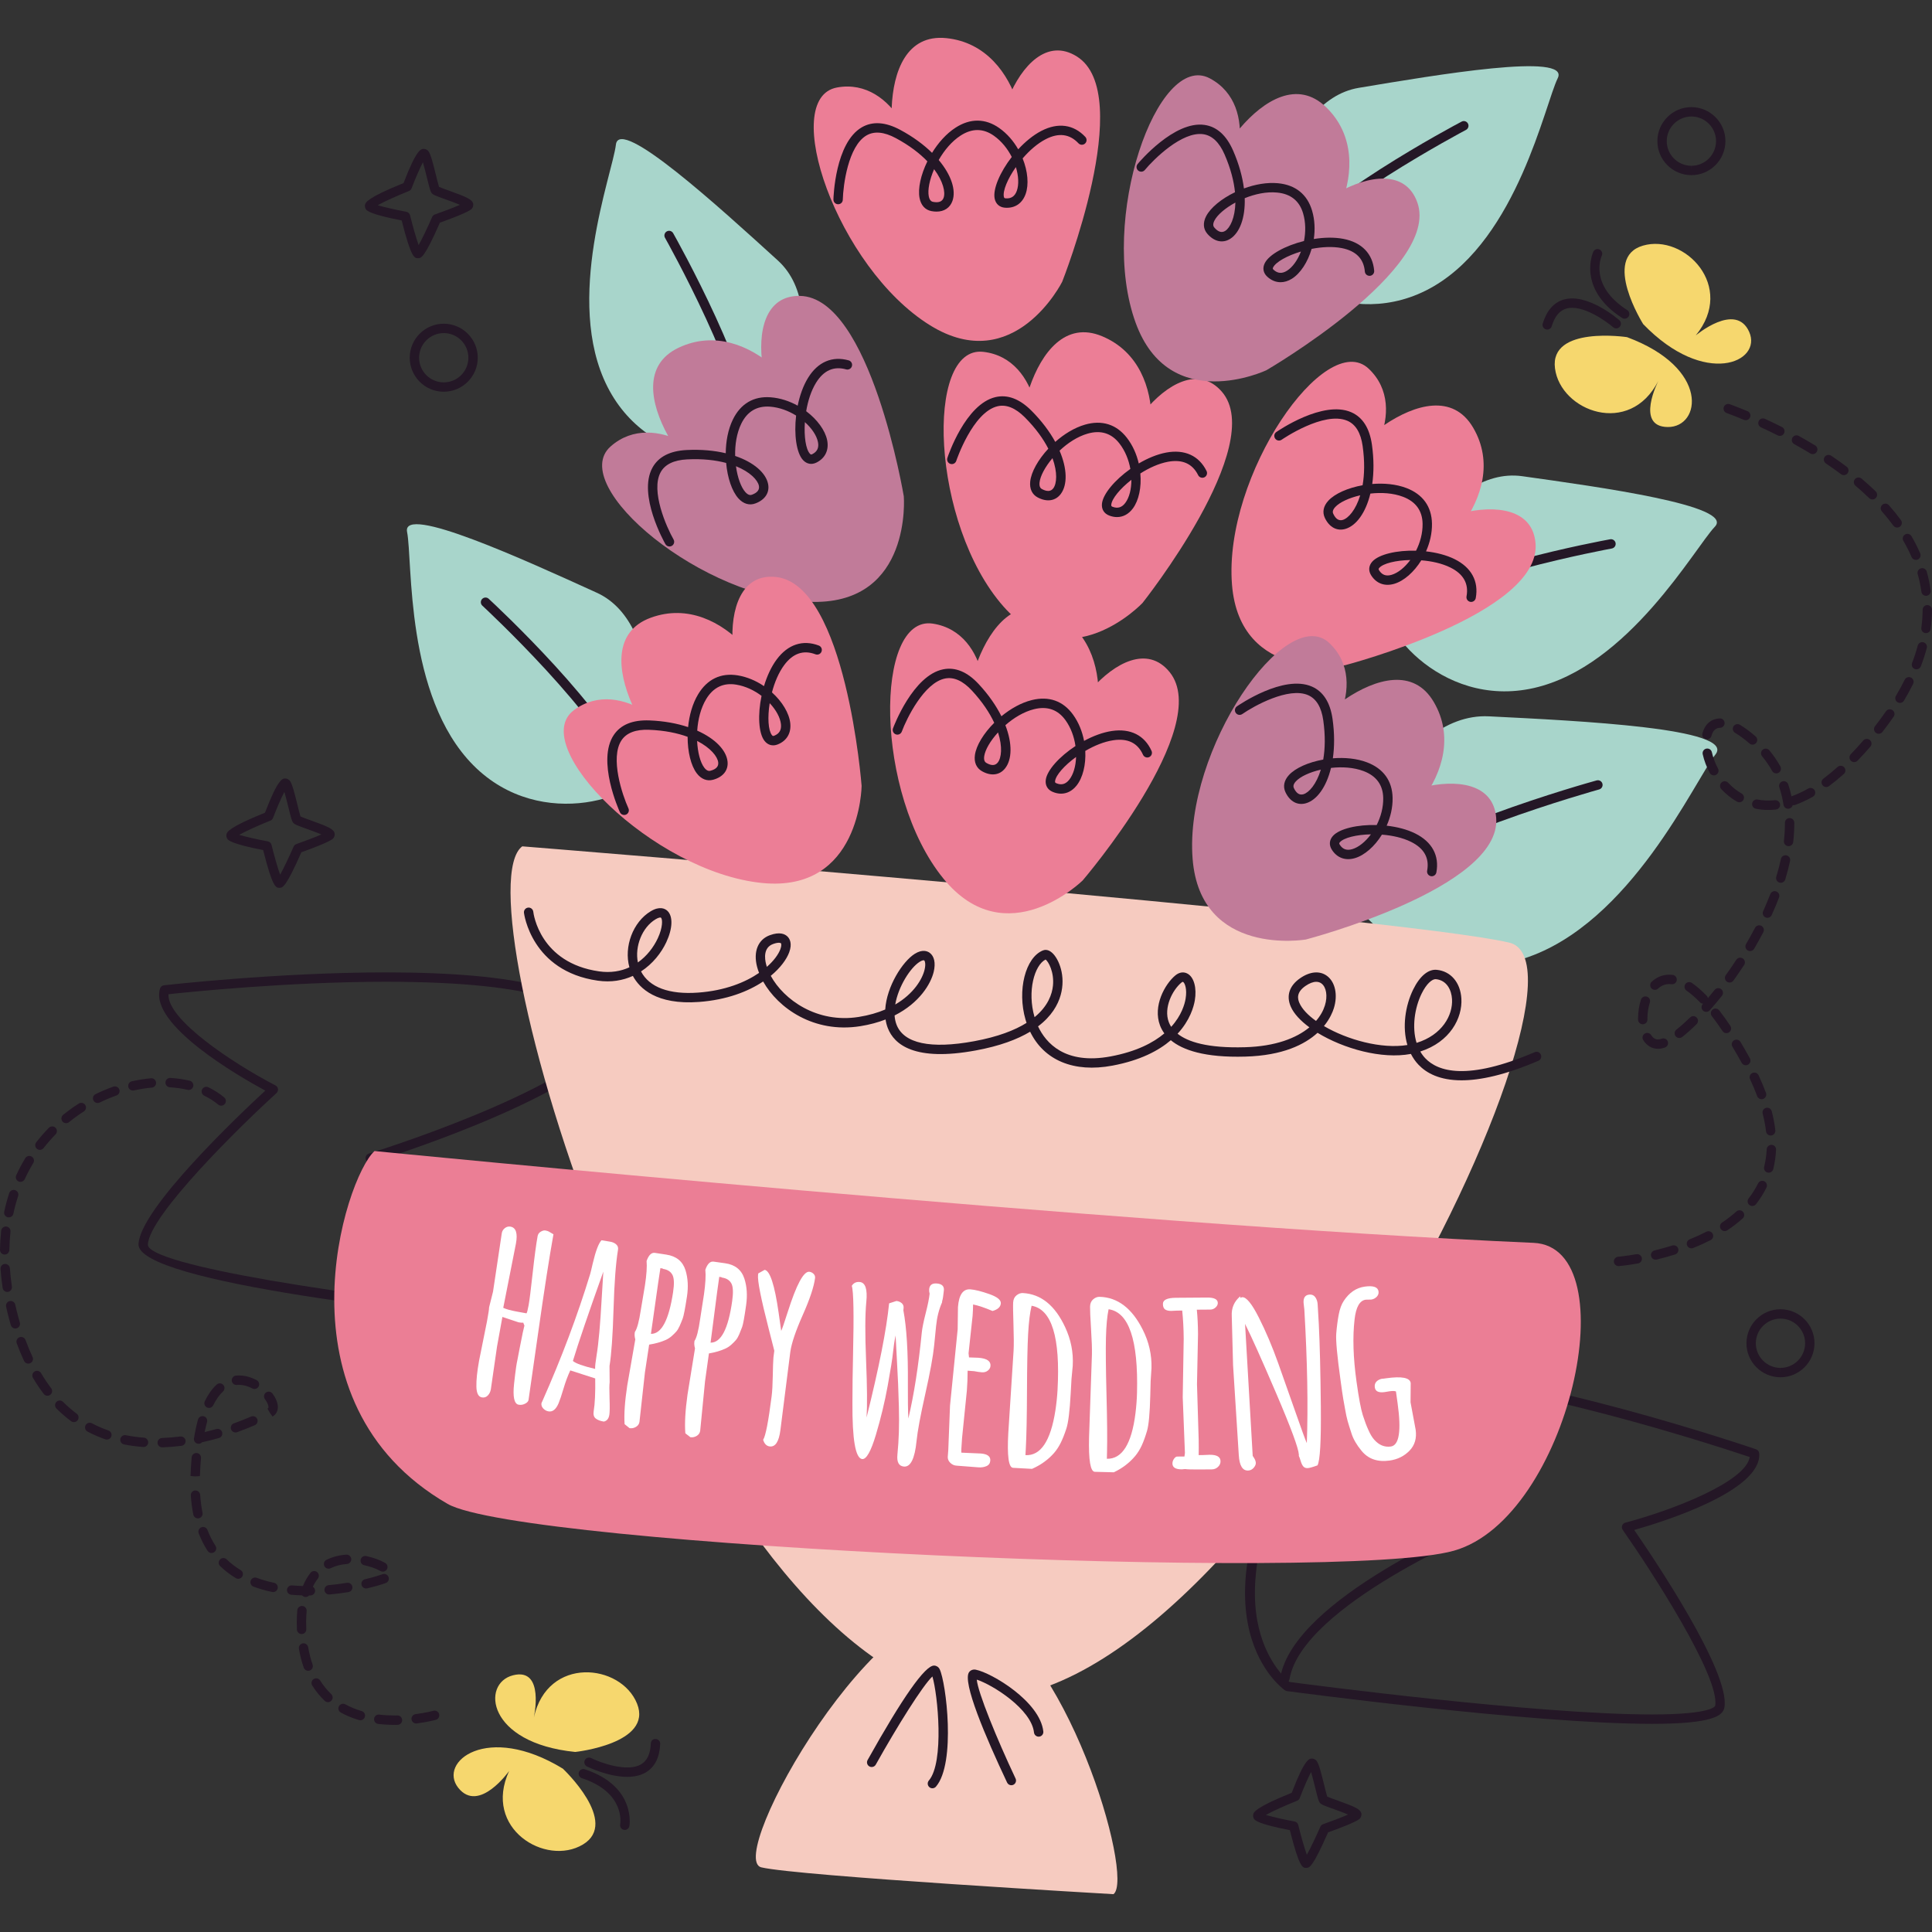 <?xml version="1.0" encoding="UTF-8"?>
<!-- Generator: Adobe Illustrator 25.2.0, SVG Export Plug-In . SVG Version: 6.00 Build 0)  -->
<svg xmlns="http://www.w3.org/2000/svg" xmlns:xlink="http://www.w3.org/1999/xlink" version="1.1" id="Capa_1" x="0px" y="0px" viewBox="0 0 512 512" style="enable-background:new 0 0 512 512;" xml:space="preserve" width="512" height="512">
<rect x="0" y="0" width="512" height="512" fill="#333333" stroke="none"/>
<g>
	<path style="fill:#241726;" d="M98.115,308.137c-0.531,0-1.024-0.343-1.189-0.878c-0.199-0.656,0.17-1.351,0.825-1.551   c0.517-0.158,51.731-15.965,63.66-31.324c0.422-0.545,1.203-0.639,1.742-0.22c0.541,0.421,0.64,1.201,0.218,1.743   c-12.407,15.978-62.755,31.522-64.892,32.176C98.358,308.12,98.234,308.137,98.115,308.137z"/>
	<path style="fill:#241726;" d="M142.284,350.892c-0.039,0-0.078-0.001-0.116-0.006c-24.862-2.346-105.946-10.811-105.461-21.192   c0.437-9.423,26.735-34.325,33.596-40.669c-6.956-3.762-30.777-17.452-27.9-27.036c0.141-0.475,0.553-0.82,1.046-0.877   c0.296-0.034,29.974-3.42,58.873-3.42c35.253,0,54.523,4.937,57.272,14.674c6.497,23.01-15.236,75.537-16.162,77.762   C143.235,350.594,142.782,350.892,142.284,350.892z M44.645,263.479c-0.412,6.646,16.881,18.208,28.366,24.171   c0.361,0.187,0.607,0.539,0.66,0.941c0.051,0.403-0.095,0.805-0.395,1.08c-9.36,8.526-33.725,32.358-34.089,40.141   c-0.25,5.414,52.723,13.795,102.298,18.516c2.805-6.943,21.548-54.641,15.718-75.286c-1.657-5.869-12.523-12.864-54.88-12.864   C76.404,260.177,49.844,262.915,44.645,263.479z"/>
	<path style="fill:#241726;" d="M437.799,456.836c-0.002,0-0.002,0-0.005,0c-31.961,0-96.084-8.594-96.727-8.68   c-0.199-0.027-0.388-0.102-0.553-0.217c-1.169-0.828-28.237-20.948,9.117-78.323c2.936-4.511,9.699-6.704,20.673-6.704   c33.164,0,94.457,20.955,95.073,21.167c0.471,0.161,0.798,0.59,0.835,1.086c0.713,9.981-25.525,18.14-33.133,20.292   c5.311,7.689,25.537,37.733,23.906,47.026C456.608,454.635,454.032,456.836,437.799,456.836z M341.729,445.738   c5.044,0.671,65.458,8.614,96.065,8.614c0,0,0.002,0,0.005,0c16.15,0,16.735-2.277,16.74-2.3   c1.346-7.676-17.23-36.253-24.501-46.616c-0.233-0.332-0.289-0.758-0.15-1.139c0.138-0.382,0.456-0.671,0.849-0.775   c12.509-3.313,31.9-10.818,32.958-17.39c-7.596-2.553-62.787-20.737-93.392-20.737c-9.927,0-16.182,1.877-18.591,5.576   c-18.863,28.971-20.474,47.844-18.506,58.575C335.094,439.832,340.557,444.779,341.729,445.738z"/>
	<g>
		<path style="fill:#A8D5CB;" d="M367.132,157.368c0,0,15.69-34.063,36.277-31.171c20.587,2.892,56.376,7.813,51.047,13.387    c-5.33,5.574-22.822,37.04-47.956,42.745C381.366,188.033,363.671,164.554,367.132,157.368z"/>
		<path style="fill:#241726;" d="M370.208,164.263c-0.354,0-0.706-0.152-0.953-0.445c-0.439-0.526-0.369-1.309,0.155-1.749    c13.224-11.063,55.501-18.83,57.296-19.156c0.662-0.118,1.32,0.324,1.444,1.001c0.121,0.676-0.325,1.322-1.002,1.445    c-0.432,0.078-43.422,7.973-56.142,18.615C370.774,164.169,370.49,164.263,370.208,164.263z"/>
	</g>
	<g>
		<path style="fill:#A8D5CB;" d="M334.864,63.901c0,0,4.739-37.203,25.244-40.626c20.505-3.423,56.121-9.475,52.711-2.558    S402.171,62.901,379.91,75.89C357.649,88.878,333.721,71.795,334.864,63.901z"/>
		<path style="fill:#241726;" d="M339.497,69.613c-0.23,0-0.461-0.063-0.67-0.195c-0.577-0.37-0.747-1.138-0.376-1.716    c9.292-14.522,47.284-34.627,48.897-35.475c0.604-0.317,1.354-0.087,1.676,0.52c0.32,0.608,0.087,1.359-0.522,1.678    c-0.388,0.205-39.021,20.645-47.961,34.616C340.307,69.41,339.904,69.613,339.497,69.613z"/>
	</g>
	<g>
		<path style="fill:#A8D5CB;" d="M356.148,229.384c0,0,14.506-40.745,38.45-39.548s65.56,3.155,60.014,10.107    s-22.39,44.9-50.669,54.046C375.662,263.137,352.915,237.996,356.148,229.384z"/>
		<path style="fill:#241726;" d="M360.266,236.803c-0.318,0-0.636-0.121-0.878-0.363c-0.485-0.485-0.485-1.271,0-1.756    c14.008-14.037,61.719-27.31,63.743-27.868c0.657-0.177,1.344,0.206,1.528,0.867c0.182,0.661-0.206,1.345-0.869,1.527    c-0.49,0.135-49.099,13.655-62.646,27.228C360.902,236.682,360.584,236.803,360.266,236.803z"/>
	</g>
	<g>
		<path style="fill:#A8D5CB;" d="M205.352,116.855c0,0,16.172-33.838,0.79-47.823s-42.039-38.367-42.92-30.706    c-0.881,7.662-13.903,41.225-2.228,64.202S202.036,124.109,205.352,116.855z"/>
		<path style="fill:#241726;" d="M199.037,119.344c-0.621,0.004-1.245-0.558-1.242-1.246c0.056-16.589-21.347-54.697-21.563-55.08    c-0.337-0.597-0.126-1.355,0.471-1.692c0.594-0.336,1.354-0.13,1.693,0.472c0.895,1.587,21.941,39.068,21.883,56.308    C200.277,118.79,199.721,119.344,199.037,119.344z"/>
	</g>
	<g>
		<path style="fill:#A8D5CB;" d="M172.031,202.842c0,0,5.035-37.164-13.89-45.769c-18.925-8.605-51.767-23.653-50.26-16.09    c1.507,7.563-0.613,43.502,17.536,61.801S171.095,210.764,172.031,202.842z"/>
		<path style="fill:#241726;" d="M166.399,207.205c-0.526,0-1.017-0.337-1.184-0.866c-5.022-15.807-37.065-45.534-37.388-45.832    c-0.505-0.466-0.536-1.251-0.07-1.755c0.466-0.501,1.252-0.535,1.754-0.069c1.339,1.236,32.851,30.473,38.072,46.904    c0.209,0.654-0.153,1.353-0.808,1.56C166.649,207.187,166.523,207.205,166.399,207.205z"/>
	</g>
	<g>
		<path style="fill:#F6D76E;" d="M431.171,89.346c0,0-20.553-3.094-19.084,8.273s19.783,18.279,27.409,3.289    c0,0-6.28,12.197,2.495,12.259C450.767,113.228,453.237,97.538,431.171,89.346z"/>
		<path style="fill:#F6D76E;" d="M435.461,85.892c0,0-11.063-17.595-0.059-20.8c11.004-3.204,24.67,10.81,13.987,23.8    c0,0,10.595-8.959,14.164-0.942C467.123,95.967,451.802,102.832,435.461,85.892z"/>
		<path style="fill:#241726;" d="M410.03,87.342c-0.121,0-0.243-0.017-0.364-0.055c-0.655-0.201-1.024-0.895-0.825-1.551    c1.06-3.456,2.94-5.593,5.592-6.353c6.274-1.794,14.36,5.168,14.702,5.465c0.517,0.45,0.573,1.234,0.121,1.752    c-0.449,0.518-1.232,0.573-1.752,0.124c-2.05-1.778-8.283-6.131-12.39-4.952c-1.815,0.522-3.091,2.056-3.896,4.692    C411.054,86.999,410.561,87.342,410.03,87.342z"/>
		<path style="fill:#241726;" d="M430.55,84.463c-0.233,0-0.466-0.064-0.674-0.199c-12.082-7.807-7.681-17.458-7.637-17.554    c0.296-0.621,1.041-0.883,1.657-0.59c0.616,0.294,0.881,1.031,0.59,1.65c-0.153,0.336-3.44,7.829,6.74,14.407    c0.575,0.372,0.74,1.141,0.369,1.718C431.355,84.263,430.955,84.463,430.55,84.463z"/>
	</g>
	<g>
		<path style="fill:#F6D76E;" d="M152.44,464.287c0,0,20.668-2.191,16.38-12.819s-23.754-12.698-27.353,3.731    c0,0,3-13.387-5.507-11.233C127.453,446.12,129.021,461.926,152.44,464.287z"/>
		<path style="fill:#F6D76E;" d="M149.16,468.712c0,0,15.144,14.236,5.304,20.112s-26.599-4.238-19.538-19.502    c0,0-7.993,11.342-13.469,4.485C115.98,466.95,129.074,456.441,149.16,468.712z"/>
		<path style="fill:#241726;" d="M166.21,470.886c-5.027,0-10.367-2.612-10.667-2.761c-0.614-0.304-0.864-1.049-0.56-1.664    c0.306-0.611,1.05-0.866,1.664-0.562c2.433,1.205,9.554,3.847,13.239,1.667c1.625-0.962,2.472-2.768,2.589-5.523    c0.029-0.687,0.509-1.246,1.296-1.189c0.684,0.029,1.218,0.608,1.189,1.293c-0.155,3.612-1.436,6.155-3.811,7.558    C169.694,470.565,167.971,470.886,166.21,470.886z"/>
		<path style="fill:#241726;" d="M165.574,484.948c-0.078,0-0.155-0.007-0.235-0.022c-0.672-0.129-1.114-0.776-0.987-1.448    c0.066-0.381,1.339-8.448-10.153-12.242c-0.653-0.215-1.007-0.917-0.791-1.568c0.214-0.65,0.915-1.013,1.567-0.79    c13.659,4.508,11.837,14.956,11.817,15.061C166.678,484.534,166.159,484.948,165.574,484.948z"/>
	</g>
	<path style="fill:#241726;" d="M346.159,495.015c-0.934,0-1.82,0.001-4.333-10.009c-8.496-1.633-9.234-2.621-9.481-2.953   c-0.23-0.309-0.33-0.886-0.226-1.257c0.153-0.537,0.505-1.784,10.199-5.689c3.477-9.069,4.639-9.069,5.41-9.069   c0.393,0,0.939,0.285,1.174,0.6c0.619,0.83,1.182,3,2.035,6.476c0.272,1.1,0.599,2.431,0.786,3.002   c0.502,0.227,1.642,0.636,2.586,0.974c4.966,1.781,6.247,2.384,6.475,3.551c0.082,0.429-0.138,1.064-0.466,1.356   c-1.007,0.905-5.84,2.698-8.36,3.594c-4.102,9.336-4.966,9.38-5.73,9.42C346.21,495.015,346.181,495.015,346.159,495.015z    M335.47,480.984c1.681,0.495,4.842,1.215,7.598,1.729c0.478,0.09,0.861,0.451,0.978,0.924c0.704,2.849,1.625,6.099,2.278,7.902   c0.941-1.676,2.397-4.733,3.576-7.433c0.138-0.315,0.4-0.56,0.725-0.674c2.356-0.828,5.022-1.85,6.635-2.563   c-1.145-0.489-2.756-1.066-3.79-1.436c-2.834-1.017-3.367-1.236-3.726-1.716c-0.315-0.423-0.512-1.137-1.218-4.005   c-0.274-1.117-0.701-2.849-1.075-4.106c-0.849,1.601-2.062,4.411-3.003,6.896c-0.124,0.325-0.378,0.585-0.701,0.713   C340.693,478.431,337.226,479.987,335.47,480.984z"/>
	<path style="fill:#241726;" d="M74.068,235.278c-0.936,0-1.822,0.001-4.333-10.009c-8.499-1.633-9.236-2.623-9.484-2.955   c-0.23-0.309-0.33-0.883-0.226-1.254c0.153-0.537,0.505-1.783,10.199-5.689c3.477-9.069,4.639-9.069,5.413-9.069   c0.393,0,0.939,0.285,1.172,0.599c0.619,0.83,1.181,2.996,2.035,6.465c0.272,1.106,0.599,2.443,0.786,3.014   c0.505,0.227,1.645,0.637,2.591,0.975c4.964,1.78,6.242,2.384,6.473,3.549c0.082,0.429-0.138,1.063-0.463,1.355   c-1.012,0.906-5.844,2.699-8.365,3.595c-4.1,9.333-4.964,9.379-5.726,9.42C74.119,235.278,74.092,235.278,74.068,235.278z    M63.379,221.246c1.681,0.496,4.842,1.217,7.598,1.73c0.478,0.09,0.861,0.451,0.978,0.924c0.704,2.849,1.625,6.099,2.278,7.9   c0.939-1.676,2.395-4.733,3.574-7.432c0.138-0.315,0.4-0.56,0.725-0.674c2.356-0.829,5.022-1.85,6.635-2.563   c-1.145-0.489-2.751-1.065-3.785-1.435c-2.839-1.018-3.372-1.238-3.731-1.72c-0.313-0.42-0.512-1.137-1.22-4.015   c-0.274-1.115-0.699-2.841-1.07-4.095c-0.852,1.601-2.065,4.411-3.006,6.897c-0.124,0.325-0.378,0.585-0.701,0.713   C68.602,218.693,65.135,220.25,63.379,221.246z"/>
	<path style="fill:#241726;" d="M110.782,68.428c-0.934,0-1.82,0.001-4.333-10.009c-8.496-1.633-9.234-2.623-9.481-2.955   c-0.23-0.309-0.33-0.883-0.226-1.254c0.153-0.537,0.505-1.783,10.199-5.689c3.477-9.069,4.639-9.069,5.41-9.069   c0.393,0,0.939,0.285,1.174,0.6c0.619,0.83,1.181,3,2.035,6.476c0.272,1.1,0.599,2.431,0.786,3.002   c0.502,0.227,1.642,0.636,2.586,0.974c4.966,1.781,6.247,2.384,6.475,3.551c0.082,0.429-0.138,1.064-0.466,1.356   c-1.007,0.905-5.842,2.698-8.363,3.594c-4.1,9.336-4.964,9.38-5.728,9.42C110.833,68.428,110.804,68.428,110.782,68.428z    M100.092,54.395c1.681,0.496,4.842,1.217,7.598,1.73c0.478,0.09,0.861,0.451,0.978,0.924c0.704,2.849,1.625,6.099,2.278,7.9   c0.941-1.676,2.397-4.732,3.574-7.431c0.138-0.317,0.4-0.562,0.725-0.676c2.358-0.829,5.022-1.85,6.638-2.563   c-1.145-0.489-2.756-1.066-3.79-1.436c-2.834-1.017-3.367-1.236-3.726-1.716c-0.315-0.423-0.512-1.137-1.218-4.005   c-0.274-1.117-0.701-2.849-1.075-4.106c-0.849,1.601-2.062,4.411-3.003,6.896c-0.124,0.325-0.378,0.585-0.701,0.713   C105.316,51.843,101.851,53.399,100.092,54.395z"/>
	<path style="fill:#241726;" d="M117.597,103.814c-0.002,0-0.036,0-0.039,0c-4.969-0.021-8.996-4.082-8.976-9.053   c0.022-4.949,4.066-8.975,9.013-8.975c5.01,0.021,9.037,4.082,9.018,9.052C126.59,99.788,122.546,103.814,117.597,103.814z    M117.626,88.27c-3.615,0-6.543,2.916-6.56,6.502c-0.015,3.6,2.902,6.542,6.502,6.558l0.029,1.242v-1.242   c3.586,0,6.514-2.917,6.531-6.503C124.142,91.228,121.226,88.286,117.626,88.27z"/>
	<path style="fill:#241726;" d="M471.844,364.99c-0.002,0-0.036,0-0.039,0c-4.969-0.021-8.996-4.082-8.976-9.053   c0.022-4.95,4.066-8.976,9.015-8.976c5.007,0.023,9.035,4.083,9.015,9.053C480.837,360.964,476.793,364.99,471.844,364.99z    M471.873,349.445c-3.615,0-6.543,2.917-6.56,6.503c-0.015,3.6,2.902,6.542,6.502,6.558l0.029,1.242v-1.242   c3.586,0,6.514-2.917,6.531-6.503C478.389,352.404,475.471,349.461,471.873,349.445z"/>
	<path style="fill:#241726;" d="M448.238,46.417c0,0-0.036,0-0.039,0c-4.969-0.023-8.996-4.083-8.976-9.053   c0.022-4.95,4.066-8.976,9.015-8.976c5.007,0.023,9.035,4.083,9.015,9.053C457.232,42.391,453.187,46.417,448.238,46.417z    M448.267,30.872c-3.615,0-6.543,2.917-6.56,6.503c-0.015,3.599,2.904,6.542,6.502,6.558l0.029,1.242v-1.242   c3.586,0,6.514-2.917,6.531-6.503C454.784,33.831,451.865,30.888,448.267,30.872z"/>
	<path style="fill:#F6CBC0;" d="M138.404,224.29c0,0,232.214,18.613,261.56,25.517s-78.226,222.018-150.669,198.568   C176.853,424.924,121.333,236.933,138.404,224.29z"/>
	<path style="fill:#F6CBC0;" d="M295.086,501.975c0,0-83.448-4.783-93.304-7.102c-9.856-2.319,31.732-76.032,56.061-68.156   C282.174,434.592,300.82,497.728,295.086,501.975z"/>
	<path style="fill:#241726;" d="M340.523,445.948c-0.073,0-0.146-0.006-0.216-0.018c-0.677-0.119-1.128-0.763-1.009-1.439   c3.663-20.892,51.365-40.81,53.395-41.647c0.64-0.261,1.363,0.04,1.621,0.673c0.262,0.634-0.039,1.361-0.674,1.622   c-0.483,0.2-48.466,20.227-51.896,39.781C341.639,445.524,341.115,445.948,340.523,445.948z"/>
	<path style="fill:#EB7E95;" d="M99.248,305.038c0,0,198.135,19.593,307.144,24.328c25.244,1.096,9.375,72.984-21.101,81.59   c-30.477,8.606-247.299-1.215-266.686-12.421C72.205,371.715,91.396,312.192,99.248,305.038z"/>
	<path style="fill:#241726;" d="M247.098,473.913c-0.286,0-0.575-0.098-0.808-0.3c-0.522-0.446-0.582-1.23-0.136-1.75   c4.139-4.828,2.373-22.809,0.944-27.58c-2.55,2.361-9.338,13.214-15.008,23.362c-0.337,0.599-1.097,0.808-1.691,0.478   c-0.599-0.335-0.813-1.092-0.478-1.691c9.285-16.613,15.209-25.036,17.608-25.036c0.007,0,0.015,0,0.024,0   c0.624,0.015,1.169,0.37,1.46,0.95c1.693,3.387,4.391,24.876-0.973,31.133C247.794,473.767,247.447,473.913,247.098,473.913z"/>
	<path style="fill:#241726;" d="M268.015,473.108c-0.466,0-0.912-0.263-1.123-0.712c-5.66-11.986-11.997-26.797-10.049-29.289   c0.41-0.526,1.077-0.761,1.761-0.619c4.226,0.844,17.007,8.425,17.887,16.367c0.075,0.682-0.417,1.296-1.099,1.372   c-0.674,0.074-1.296-0.415-1.371-1.098c-0.687-6.193-10.978-12.653-15.165-14.007c0.281,3.356,5.315,15.695,10.282,26.212   c0.294,0.62,0.027,1.36-0.592,1.653C268.374,473.07,268.195,473.108,268.015,473.108z"/>
	<path style="fill:#241726;" d="M387.317,286.297c-5.808,0-9.302-1.925-11.395-4.128c-0.82-0.861-1.487-1.828-2.016-2.87   c-7.744,1.475-17.895-1.411-24.739-5.595c-3.372,3.084-9.19,6.031-19.166,6.309c-10.74,0.309-16.597-1.747-19.721-4.344   c-3.253,2.788-8.144,5.36-15.486,6.736c-10.221,1.926-18.128-1.422-21.796-8.991c-3.367,2.022-8.016,3.791-14.411,4.969   c-16.213,2.991-21.616-1.573-23.305-5.923c-0.286-0.735-0.48-1.502-0.592-2.289c-1.963,0.763-4.19,1.378-6.706,1.781   c-12.305,1.954-21.798-4.816-25.743-11.846c-3.986,2.661-9.634,4.876-17.004,5.422c-11.296,0.831-15.76-3.631-17.521-6.899   c-2.637,1.201-5.752,1.765-9.297,1.258c-17.645-2.521-19.547-17.834-19.564-17.988c-0.075-0.681,0.415-1.293,1.094-1.37   c0.67-0.082,1.298,0.41,1.376,1.093c0.063,0.552,1.747,13.562,17.443,15.805c3.079,0.442,5.762-0.035,8.03-1.076   c-1.514-5.456,0.956-12.039,5.641-14.85c2.375-1.428,3.77-0.708,4.389-0.152c1.562,1.408,1.46,4.692-0.26,8.364   c-1.31,2.795-3.574,5.706-6.689,7.728c2.171,4.197,7.465,6.18,15.173,5.609c7.084-0.525,12.446-2.705,16.109-5.221   c-0.216-0.551-0.393-1.099-0.534-1.638c-1.041-4.013,0.264-7.215,3.404-8.357c2.615-0.949,3.988-0.319,4.682,0.381   c0.539,0.545,1.312,1.813,0.422,4.189c-0.687,1.838-2.302,4.085-4.874,6.203c3.409,6.281,12.213,12.667,23.329,10.891   c2.693-0.431,5.015-1.117,7.004-1.966c0.381-6.166,4.634-12.765,7.822-14.755c2.011-1.26,3.331-0.722,3.942-0.284   c1.235,0.886,1.633,2.717,1.089,5.023c-0.75,3.177-3.736,8.252-10.374,11.595c0.058,0.859,0.226,1.684,0.522,2.449   c1.936,4.982,9.035,6.497,20.539,4.379c6.347-1.169,10.798-2.915,13.911-4.862c-0.097-0.285-0.187-0.575-0.274-0.87   c-2.247-7.729-0.039-16.469,4.631-18.337c0.446-0.18,1.354-0.332,2.428,0.638c1.795,1.616,3.68,6.165,2.251,11.218   c-0.728,2.579-2.402,5.571-5.988,8.275c2.06,4.389,7.13,10.223,19.241,7.962c6.793-1.274,11.274-3.603,14.229-6.099   c-0.517-0.706-0.888-1.422-1.15-2.117c-1.934-5.117,1.276-10.926,4.054-13.241c1.055-0.879,2.249-1.046,3.287-0.45   c1.679,0.967,2.436,3.806,1.883,7.067c-0.279,1.638-1.249,5.243-4.571,8.827c2.703,2.148,7.914,3.868,17.863,3.577   c8.098-0.224,13.637-2.422,17.075-5.269c-2.365-1.738-4.122-3.623-4.93-5.472c-1.264-2.888-0.386-5.567,2.47-7.543   c2.603-1.807,5.197-2.035,7.111-0.626c2.193,1.612,2.926,5.063,1.822,8.587c-0.313,0.998-1.041,2.785-2.62,4.714   c6.143,3.611,15.185,6.146,22.114,5.022c-1.41-4.748-0.565-10.414,1.533-14.703c1.735-3.541,4.001-5.456,6.271-5.22   c3.697,0.37,6.25,3.359,6.502,7.617c0.308,5.164-2.999,11.503-10.888,14.03c0.371,0.647,0.813,1.248,1.329,1.792   c3.333,3.503,11.068,6.062,28.994-1.621c0.628-0.272,1.359,0.018,1.633,0.653c0.269,0.63-0.022,1.36-0.653,1.63   C398.858,284.908,392.252,286.297,387.317,286.297z M380.429,259.487c-0.917,0-2.38,1.167-3.69,3.844   c-1.839,3.756-2.608,8.895-1.334,13.04c6.793-2.085,9.651-7.335,9.396-11.587c-0.141-2.367-1.337-4.999-4.27-5.292   C380.497,259.488,380.466,259.487,380.429,259.487z M313.465,260.199c-0.133,0-0.354,0.177-0.403,0.218   c-2.319,1.931-4.762,6.639-3.321,10.455c0.155,0.411,0.361,0.832,0.636,1.252c2.766-3.043,3.578-6.032,3.814-7.415   c0.451-2.647-0.216-4.235-0.672-4.498C313.504,260.202,313.487,260.199,313.465,260.199z M348.818,260.19   c-0.832,0-1.805,0.37-2.858,1.098c-2.46,1.703-2.094,3.387-1.606,4.504c0.699,1.601,2.273,3.245,4.403,4.768   c1.155-1.327,1.926-2.728,2.353-4.095c0.774-2.472,0.393-4.876-0.924-5.844C349.796,260.333,349.335,260.19,348.818,260.19z    M277.096,254.281c-2.965,1.488-4.915,8.426-2.936,15.233c0.002,0.015,0.007,0.03,0.012,0.045c3.595-2.949,4.646-6.119,4.872-8.342   C279.41,257.62,277.841,254.825,277.096,254.281z M244.769,254.48c-0.194,0-0.546,0.098-1.036,0.403   c-2.458,1.537-5.672,6.535-6.487,11.325c4.935-2.879,7.196-6.758,7.785-9.262c0.357-1.503,0.068-2.301-0.119-2.435   C244.885,254.492,244.837,254.48,244.769,254.48z M206.408,249.838c-0.332,0-0.827,0.078-1.526,0.331   c-2.581,0.939-2.266,3.786-1.849,5.399c0.058,0.217,0.121,0.438,0.194,0.66c1.883-1.655,3.074-3.333,3.583-4.693   c0.34-0.905,0.264-1.443,0.141-1.57C206.895,249.91,206.725,249.838,206.408,249.838z M174.983,243.147   c-0.23,0-0.655,0.119-1.266,0.484c-3.537,2.124-5.539,7.173-4.673,11.426c2.399-1.695,4.17-4.038,5.274-6.396   c1.366-2.916,1.279-5.077,0.847-5.467C175.133,243.165,175.072,243.147,174.983,243.147z"/>
	<path style="fill:#241726;" d="M428.927,335.528c-0.64,0-1.184-0.492-1.235-1.143c-0.056-0.684,0.454-1.282,1.138-1.338   c0.019-0.001,1.919-0.158,4.838-0.67c0.641-0.11,1.317,0.332,1.436,1.009c0.119,0.676-0.332,1.32-1.009,1.439   c-3.042,0.534-4.986,0.691-5.066,0.699C428.995,335.527,428.961,335.528,428.927,335.528z M438.759,333.827   c-0.56,0-1.07-0.381-1.208-0.95c-0.16-0.667,0.25-1.338,0.917-1.499c1.613-0.392,3.2-0.831,4.716-1.306   c0.657-0.201,1.351,0.159,1.555,0.813c0.206,0.655-0.158,1.351-0.813,1.558c-1.565,0.492-3.207,0.946-4.876,1.35   C438.954,333.816,438.854,333.827,438.759,333.827z M448.245,330.83c-0.492,0-0.958-0.295-1.152-0.78   c-0.255-0.636,0.053-1.36,0.689-1.615c1.553-0.624,3.04-1.299,4.423-2.01c0.609-0.309,1.361-0.073,1.672,0.537   c0.315,0.61,0.075,1.359-0.536,1.673c-1.451,0.745-3.008,1.453-4.631,2.105C448.556,330.801,448.401,330.83,448.245,330.83z    M457.062,326.259c-0.4,0-0.793-0.194-1.034-0.552c-0.381-0.57-0.228-1.342,0.344-1.723c1.371-0.917,2.644-1.902,3.787-2.928   c0.505-0.461,1.293-0.42,1.754,0.092c0.459,0.511,0.417,1.296-0.095,1.754c-1.228,1.106-2.598,2.165-4.069,3.147   C457.54,326.191,457.299,326.259,457.062,326.259z M464.379,319.602c-0.267,0-0.536-0.086-0.764-0.263   c-0.541-0.421-0.638-1.202-0.216-1.743c0.983-1.259,1.827-2.597,2.506-3.975c0.303-0.614,1.058-0.864,1.662-0.564   c0.616,0.303,0.869,1.048,0.565,1.663c-0.754,1.53-1.689,3.012-2.773,4.405C465.114,319.438,464.747,319.602,464.379,319.602z    M468.721,310.771c-0.099,0-0.201-0.012-0.303-0.038c-0.665-0.167-1.067-0.842-0.902-1.507c0.374-1.486,0.602-3.05,0.679-4.651   c0.032-0.684,0.636-1.207,1.298-1.182c0.687,0.033,1.215,0.615,1.182,1.3c-0.082,1.764-0.335,3.492-0.747,5.136   C469.784,310.395,469.279,310.771,468.721,310.771z M469.248,300.92c-0.621,0-1.157-0.465-1.23-1.097   c-0.182-1.527-0.483-3.114-0.895-4.714c-0.17-0.664,0.228-1.342,0.893-1.513c0.672-0.171,1.342,0.232,1.514,0.894   c0.439,1.707,0.759,3.403,0.953,5.041c0.082,0.681-0.405,1.298-1.087,1.379C469.347,300.918,469.296,300.92,469.248,300.92z    M466.836,291.304c-0.505,0-0.978-0.309-1.165-0.809c-0.536-1.447-1.172-2.956-1.885-4.486c-0.291-0.622-0.022-1.361,0.602-1.651   c0.616-0.288,1.359-0.022,1.65,0.6c0.742,1.59,1.402,3.161,1.963,4.67c0.238,0.644-0.09,1.359-0.733,1.598   C467.127,291.28,466.979,291.304,466.836,291.304z M462.651,282.304c-0.437,0-0.861-0.232-1.087-0.643   c-0.837-1.518-1.655-2.938-2.453-4.266c-0.354-0.587-0.163-1.35,0.425-1.704c0.59-0.351,1.351-0.164,1.706,0.426   c0.813,1.353,1.645,2.8,2.496,4.346c0.332,0.6,0.114,1.356-0.488,1.687C463.061,282.254,462.855,282.304,462.651,282.304z    M439.366,277.943c-1.582,0-2.965-0.824-3.896-2.318c-0.361-0.582-0.184-1.348,0.398-1.71c0.585-0.36,1.349-0.187,1.713,0.398   c0.713,1.146,1.521,1.146,1.786,1.146c0.315,0,0.657-0.067,1.021-0.199c0.648-0.233,1.356,0.097,1.591,0.742   c0.235,0.644-0.097,1.357-0.742,1.591C440.601,277.825,439.97,277.943,439.366,277.943z M445.033,275.078   c-0.366,0-0.73-0.163-0.975-0.473c-0.425-0.537-0.332-1.319,0.206-1.744c1.133-0.895,2.348-1.978,3.61-3.218   c0.49-0.479,1.276-0.477,1.756,0.015c0.48,0.489,0.476,1.276-0.015,1.756c-1.325,1.304-2.608,2.447-3.814,3.398   C445.574,274.99,445.303,275.078,445.033,275.078z M457.523,273.798c-0.4,0-0.793-0.194-1.034-0.552   c-0.949-1.419-1.904-2.754-2.841-3.967c-0.42-0.542-0.32-1.322,0.223-1.742c0.536-0.419,1.32-0.321,1.742,0.223   c0.973,1.257,1.963,2.638,2.943,4.105c0.381,0.57,0.228,1.342-0.344,1.723C458.001,273.73,457.76,273.798,457.523,273.798z    M435.344,271.441c-0.672,0-1.225-0.536-1.242-1.212l-0.002-0.337c0-1.689,0.264-3.407,0.769-4.971   c0.206-0.653,0.91-1.009,1.562-0.803c0.653,0.21,1.012,0.91,0.801,1.562c-0.425,1.322-0.648,2.778-0.648,4.212l0.002,0.277   c0.017,0.687-0.526,1.255-1.213,1.272C435.363,271.441,435.353,271.441,435.344,271.441z M452.171,268.159   c-0.294,0-0.587-0.103-0.825-0.313c-0.512-0.456-0.56-1.241-0.104-1.754c0.029-0.033,0.061-0.067,0.09-0.101   c-0.303-0.016-0.599-0.142-0.825-0.377c-1.228-1.269-2.424-2.308-3.557-3.087c-0.565-0.389-0.708-1.162-0.32-1.727   c0.388-0.565,1.162-0.706,1.727-0.32c1.271,0.873,2.593,2.021,3.935,3.41c0.172,0.176,0.279,0.391,0.325,0.615   c0.59-0.699,1.182-1.423,1.776-2.17c0.429-0.537,1.213-0.621,1.744-0.2c0.539,0.427,0.628,1.208,0.201,1.746   c-1.087,1.368-2.171,2.659-3.239,3.862C452.855,268.018,452.513,268.159,452.171,268.159z M438.561,262.318   c-0.332,0-0.667-0.133-0.912-0.398c-0.466-0.503-0.434-1.289,0.068-1.755c1.538-1.424,3.435-2.067,5.558-1.805   c0.682,0.082,1.167,0.702,1.082,1.384c-0.082,0.682-0.706,1.185-1.383,1.081c-1.373-0.161-2.559,0.226-3.569,1.162   C439.165,262.209,438.864,262.318,438.561,262.318z M458.365,260.381c-0.252,0-0.507-0.076-0.725-0.234   c-0.558-0.4-0.684-1.177-0.284-1.733c0.939-1.304,1.87-2.659,2.78-4.055c0.374-0.574,1.145-0.731,1.72-0.363   c0.575,0.375,0.735,1.145,0.361,1.719c-0.934,1.43-1.885,2.817-2.843,4.15C459.131,260.201,458.75,260.381,458.365,260.381z    M463.792,252.049c-0.214,0-0.429-0.055-0.628-0.17c-0.592-0.347-0.791-1.109-0.444-1.701c0.822-1.402,1.618-2.837,2.38-4.297   c0.323-0.608,1.072-0.839,1.676-0.526c0.609,0.318,0.844,1.069,0.526,1.676c-0.781,1.496-1.596,2.965-2.438,4.403   C464.631,251.83,464.216,252.049,463.792,252.049z M468.384,243.232c-0.172,0-0.347-0.035-0.512-0.11   c-0.626-0.284-0.902-1.02-0.619-1.645c0.674-1.491,1.308-2.999,1.89-4.517c0.245-0.64,0.966-0.961,1.604-0.716   c0.64,0.245,0.961,0.962,0.716,1.604c-0.597,1.565-1.249,3.119-1.948,4.656C469.309,242.961,468.855,243.232,468.384,243.232z    M471.921,233.946c-0.119,0-0.24-0.017-0.361-0.053c-0.657-0.2-1.026-0.894-0.827-1.55c0.488-1.601,0.9-3.185,1.228-4.708   c0.146-0.672,0.801-1.101,1.477-0.953c0.67,0.144,1.097,0.804,0.953,1.475c-0.342,1.592-0.774,3.242-1.281,4.909   C472.948,233.602,472.455,233.946,471.921,233.946z M473.991,224.237c-0.049,0-0.095-0.002-0.143-0.008   c-0.682-0.078-1.172-0.693-1.094-1.374c0.177-1.551,0.267-3.082,0.267-4.549v-0.268c0-0.687,0.556-1.242,1.242-1.242   c0.687,0,1.242,0.556,1.242,1.242v0.268c0,1.561-0.095,3.185-0.281,4.83C475.15,223.769,474.612,224.237,473.991,224.237z    M468.612,214.643c-1.121-0.001-2.227-0.108-3.29-0.317c-0.672-0.132-1.111-0.786-0.978-1.459c0.131-0.674,0.774-1.116,1.458-0.979   c1.439,0.283,2.948,0.349,4.568,0.173c0.645-0.068,1.296,0.419,1.368,1.1c0.075,0.683-0.42,1.296-1.101,1.37   C469.944,214.607,469.27,214.643,468.612,214.643z M473.874,214.329c-0.602,0-1.131-0.439-1.225-1.054   c-0.245-1.598-0.616-3.153-1.106-4.623c-0.216-0.651,0.136-1.354,0.786-1.571c0.66-0.218,1.354,0.137,1.572,0.787   c0.34,1.025,0.628,2.086,0.861,3.173c0.046-0.023,0.092-0.044,0.143-0.061c1.402-0.506,2.851-1.18,4.301-2.005   c0.597-0.34,1.354-0.132,1.693,0.466c0.34,0.597,0.131,1.355-0.466,1.693c-1.575,0.895-3.151,1.629-4.69,2.182   c-0.218,0.078-0.446,0.092-0.657,0.051c-0.112,0.48-0.505,0.867-1.021,0.946C474.001,214.324,473.937,214.329,473.874,214.329z    M460.936,212.612c-0.211,0-0.425-0.053-0.619-0.165c-1.511-0.869-2.909-1.985-4.156-3.319c-0.468-0.501-0.442-1.287,0.058-1.755   c0.502-0.471,1.288-0.44,1.756,0.059c1.077,1.154,2.283,2.116,3.578,2.86c0.594,0.342,0.801,1.101,0.459,1.696   C461.783,212.389,461.366,212.612,460.936,212.612z M483.972,208.573c-0.378,0-0.752-0.173-0.997-0.501   c-0.41-0.549-0.296-1.328,0.255-1.738c1.23-0.913,2.492-1.951,3.748-3.08c0.509-0.461,1.293-0.417,1.754,0.095   c0.459,0.511,0.415,1.296-0.095,1.754c-1.313,1.18-2.635,2.265-3.923,3.225C484.491,208.493,484.231,208.573,483.972,208.573z    M454.194,205.49c-0.442,0-0.871-0.238-1.094-0.656c-0.854-1.591-1.497-3.306-1.863-4.956c-0.148-0.67,0.274-1.333,0.944-1.482   c0.682-0.139,1.334,0.277,1.482,0.944c0.318,1.433,0.881,2.928,1.625,4.323c0.325,0.605,0.097,1.357-0.507,1.681   C454.594,205.442,454.393,205.49,454.194,205.49z M470.73,204.961c-0.437,0-0.859-0.23-1.087-0.64   c-0.759-1.37-1.657-2.682-2.671-3.9c-0.437-0.528-0.366-1.311,0.163-1.75c0.524-0.434,1.308-0.364,1.749,0.161   c1.111,1.338,2.099,2.78,2.933,4.286c0.332,0.599,0.116,1.355-0.485,1.689C471.143,204.911,470.934,204.961,470.73,204.961z    M491.378,201.969c-0.311,0-0.624-0.116-0.864-0.349c-0.492-0.478-0.507-1.264-0.029-1.756c1.082-1.117,2.181-2.322,3.299-3.617   c0.454-0.523,1.235-0.574,1.754-0.129c0.519,0.449,0.575,1.232,0.129,1.752c-1.152,1.334-2.285,2.573-3.396,3.722   C492.026,201.843,491.704,201.969,491.378,201.969z M464.444,197.336c-0.289,0-0.58-0.101-0.815-0.304   c-1.354-1.179-2.635-2.128-3.806-2.82c-0.59-0.349-0.786-1.111-0.437-1.701c0.352-0.591,1.114-0.785,1.703-0.437   c1.3,0.769,2.703,1.806,4.17,3.082c0.517,0.451,0.573,1.235,0.121,1.753C465.136,197.191,464.791,197.336,464.444,197.336z    M452.362,195.924c-0.102,0-0.206-0.012-0.311-0.039c-0.665-0.172-1.063-0.849-0.893-1.514c0.628-2.438,2.3-3.889,4.583-3.981   c0.704-0.051,1.264,0.506,1.293,1.191c0.027,0.685-0.507,1.263-1.191,1.291c-0.434,0.018-1.749,0.07-2.278,2.12   C453.42,195.552,452.916,195.924,452.362,195.924z M497.875,194.459c-0.267,0-0.536-0.086-0.764-0.263   c-0.541-0.421-0.638-1.202-0.216-1.743c1.038-1.329,2.004-2.643,2.902-3.944c0.388-0.565,1.162-0.702,1.727-0.317   c0.565,0.389,0.706,1.163,0.315,1.729c-0.922,1.337-1.917,2.689-2.984,4.06C498.611,194.296,498.244,194.459,497.875,194.459z    M503.509,186.282c-0.218,0-0.437-0.056-0.636-0.175c-0.59-0.351-0.784-1.114-0.432-1.703c0.849-1.424,1.633-2.863,2.331-4.275   c0.303-0.616,1.058-0.862,1.664-0.563c0.616,0.304,0.866,1.049,0.563,1.664c-0.728,1.469-1.543,2.965-2.424,4.445   C504.343,186.066,503.931,186.282,503.509,186.282z M507.881,177.376c-0.148,0-0.298-0.027-0.446-0.082   c-0.64-0.246-0.958-0.966-0.713-1.606c0.59-1.532,1.092-3.077,1.495-4.595c0.177-0.661,0.852-1.057,1.519-0.882   c0.665,0.176,1.058,0.856,0.883,1.52c-0.425,1.602-0.956,3.234-1.577,4.85C508.851,177.074,508.38,177.376,507.881,177.376z    M510.406,167.787c-0.058,0-0.114-0.004-0.172-0.012c-0.679-0.093-1.155-0.721-1.06-1.4c0.221-1.595,0.335-3.205,0.342-4.787   c0.002-0.684,0.558-1.236,1.242-1.236h0.005c0.687,0.004,1.24,0.562,1.237,1.248c-0.007,1.69-0.131,3.411-0.366,5.114   C511.549,167.337,511.015,167.787,510.406,167.787z M510.423,157.899c-0.609,0-1.143-0.451-1.228-1.072   c-0.216-1.561-0.546-3.134-0.985-4.676c-0.187-0.66,0.197-1.348,0.856-1.534c0.662-0.19,1.349,0.195,1.536,0.855   c0.468,1.653,0.822,3.341,1.053,5.016c0.095,0.681-0.381,1.306-1.06,1.4C510.537,157.895,510.481,157.899,510.423,157.899z    M507.733,148.381c-0.48,0-0.936-0.28-1.14-0.748c-0.621-1.439-1.354-2.882-2.176-4.29c-0.347-0.592-0.146-1.353,0.446-1.698   c0.587-0.346,1.351-0.148,1.698,0.446c0.873,1.494,1.65,3.027,2.312,4.555c0.272,0.63-0.017,1.361-0.648,1.634   C508.065,148.348,507.898,148.381,507.733,148.381z M502.766,139.812c-0.381,0-0.759-0.176-1.002-0.508   c-0.932-1.269-1.955-2.54-3.047-3.775c-0.454-0.514-0.405-1.299,0.109-1.754c0.512-0.455,1.3-0.405,1.754,0.109   c1.14,1.292,2.213,2.621,3.188,3.952c0.405,0.553,0.286,1.331-0.267,1.736C503.278,139.735,503.021,139.812,502.766,139.812z    M496.214,132.357c-0.313,0-0.624-0.116-0.866-0.351c-1.128-1.097-2.348-2.202-3.625-3.284c-0.524-0.444-0.587-1.228-0.143-1.75   c0.444-0.522,1.228-0.586,1.749-0.144c1.317,1.118,2.579,2.26,3.751,3.395c0.49,0.478,0.502,1.264,0.024,1.756   C496.861,132.231,496.539,132.357,496.214,132.357z M488.637,125.916c-0.26,0-0.522-0.081-0.745-0.249   c-1.322-0.993-2.661-1.942-4.005-2.848c-0.57-0.383-0.721-1.156-0.335-1.725c0.383-0.569,1.162-0.713,1.723-0.335   c1.378,0.93,2.751,1.903,4.107,2.921c0.551,0.412,0.66,1.191,0.247,1.739C489.387,125.745,489.013,125.916,488.637,125.916z    M480.391,120.349c-0.221,0-0.444-0.058-0.645-0.181c-1.436-0.875-2.863-1.699-4.26-2.473c-0.599-0.332-0.818-1.089-0.485-1.689   c0.332-0.6,1.094-0.818,1.689-0.485c1.427,0.791,2.882,1.633,4.348,2.524c0.587,0.357,0.771,1.121,0.415,1.707   C481.218,120.137,480.808,120.349,480.391,120.349z M471.684,115.521c-0.189,0-0.381-0.042-0.56-0.133   c-1.548-0.781-3.037-1.496-4.445-2.142c-0.623-0.286-0.895-1.024-0.609-1.647c0.286-0.626,1.029-0.895,1.647-0.609   c1.431,0.659,2.95,1.385,4.527,2.181c0.611,0.309,0.856,1.055,0.548,1.668C472.574,115.271,472.137,115.521,471.684,115.521z    M462.637,111.358c-0.16,0-0.323-0.03-0.478-0.096c-1.844-0.769-3.409-1.373-4.593-1.812c-0.643-0.239-0.97-0.953-0.733-1.596   c0.24-0.643,0.949-0.973,1.596-0.733c1.208,0.449,2.802,1.064,4.685,1.849c0.633,0.263,0.932,0.991,0.67,1.624   C463.585,111.071,463.122,111.358,462.637,111.358z"/>
	<g>
		<path style="fill:#EC7E96;" d="M286.91,233.336c0,0-20.229,19.875-36.854-0.45c-18.391-22.484-18.363-69.959-2.865-67.622    s15.971,25.372,10.662,27.605c-5.309,2.233,1.726-39.479,20.986-30.57s11.486,38.951,5.946,37.618    c-9.996-2.405,13.443-36.338,25.193-21.788C321.73,192.678,286.91,233.336,286.91,233.336z"/>
		<path style="fill:#241726;" d="M281.186,210.33c-0.725,0-1.475-0.159-2.23-0.482c-1.339-0.574-2.002-1.731-1.815-3.175    c0.332-2.562,3.627-6.182,7.87-8.968c-0.337-2.392-1.191-4.825-2.649-6.851c-2.018-2.803-4.83-3.783-8.329-2.911    c-2.734,0.678-5.391,2.304-7.598,4.241c1.9,4.913,1.761,9.131-0.07,11.436c-1.453,1.835-3.748,2.118-6.145,0.751    c-1.465-0.836-2.125-2.356-1.858-4.281c0.352-2.536,2.322-5.749,5.119-8.545c-1.208-2.598-3.103-5.501-5.917-8.539    c-2.392-2.579-4.789-3.661-7.111-3.193c-5.527,1.097-10.153,10.525-11.468,14.066c-0.24,0.643-0.958,0.975-1.596,0.731    c-0.643-0.239-0.97-0.955-0.733-1.598c0.213-0.573,5.306-14.048,13.312-15.637c3.239-0.642,6.398,0.684,9.416,3.941    c2.647,2.852,4.629,5.749,6.002,8.499c2.411-1.986,5.216-3.582,8.05-4.286c4.52-1.12,8.307,0.215,10.942,3.872    c1.499,2.078,2.443,4.5,2.911,6.94c2.397-1.297,4.964-2.267,7.397-2.626c4.913-0.719,8.632,1.15,10.485,5.279    c0.281,0.626,0.002,1.361-0.624,1.642c-0.626,0.278-1.363,0-1.642-0.625c-1.395-3.11-4.027-4.407-7.856-3.839    c-2.47,0.364-5.078,1.448-7.438,2.831c0.194,3.678-0.665,7.124-2.319,9.191C284.163,209.603,282.734,210.33,281.186,210.33z     M285.172,200.602c-3.101,2.251-5.362,4.816-5.565,6.39c-0.044,0.332,0.017,0.439,0.325,0.571    c1.351,0.573,2.462,0.271,3.421-0.921C284.449,205.274,285.092,203.071,285.172,200.602z M264.488,194.097    c-2.05,2.25-3.43,4.631-3.666,6.334c-0.182,1.32,0.386,1.644,0.631,1.783c1.303,0.744,2.302,0.7,2.967-0.138    C265.376,200.873,265.74,197.966,264.488,194.097z"/>
	</g>
	<g>
		<path style="fill:#EC7E96;" d="M356.494,176.28c0,0-27.954,4.778-30.008-21.399c-2.272-28.958,24.84-67.929,36.234-57.166    s-1.363,29.949-6.996,28.754c-5.634-1.196,23.945-31.436,34.678-13.13s-12.794,38.54-16.582,34.285    c-6.836-7.679,31.775-22.17,33.122-3.517S356.494,176.28,356.494,176.28z"/>
		<path style="fill:#241726;" d="M389.867,159.516c-0.078,0-0.153-0.007-0.23-0.021c-0.674-0.127-1.118-0.776-0.992-1.45    c0.628-3.354-0.808-5.924-4.263-7.638c-2.234-1.109-4.998-1.708-7.722-1.918c-1.941,3.13-4.612,5.47-7.15,6.222    c-2.54,0.751-4.775-0.072-6.145-2.257c-0.774-1.236-0.655-2.563,0.323-3.643c1.735-1.913,6.507-3.017,11.58-2.874    c1.087-2.157,1.773-4.642,1.732-7.139c-0.058-3.452-1.8-5.855-5.175-7.142c-2.632-1.002-5.74-1.184-8.661-0.853    c-1.242,5.119-3.765,8.502-6.584,9.352c-2.239,0.674-4.289-0.406-5.473-2.889c-0.728-1.524-0.403-3.149,0.915-4.577    c1.737-1.884,5.187-3.396,9.081-4.096c0.49-2.824,0.592-6.288,0.012-10.39c-0.492-3.483-1.844-5.73-4.015-6.678    c-6.225-2.72-17.337,4.929-17.448,5.006c-0.568,0.395-1.339,0.25-1.727-0.312c-0.393-0.563-0.252-1.337,0.311-1.729    c0.5-0.349,12.373-8.507,19.857-5.244c3.016,1.316,4.862,4.213,5.483,8.609c0.543,3.851,0.519,7.362,0.08,10.404    c3.108-0.254,6.325,0.034,9.054,1.074c4.357,1.661,6.701,4.919,6.776,9.423c0.044,2.562-0.563,5.09-1.572,7.361    c2.71,0.302,5.369,0.97,7.574,2.063c4.445,2.205,6.434,5.871,5.599,10.32C390.973,159.099,390.452,159.516,389.867,159.516z     M373.743,148.408c-3.828,0.08-7.15,0.895-8.215,2.071c-0.226,0.249-0.235,0.371-0.058,0.656c0.774,1.235,1.851,1.632,3.333,1.195    C370.485,151.831,372.271,150.389,373.743,148.408z M360.473,131.262c-2.967,0.679-5.459,1.847-6.626,3.111    c-0.902,0.979-0.621,1.571-0.5,1.823c0.645,1.355,1.477,1.89,2.516,1.581C357.333,137.333,359.291,135.154,360.473,131.262z"/>
	</g>
	<g>
		<path style="fill:#EC7E96;" d="M302.765,159.806c0,0-19.485,20.605-36.845,0.905c-19.204-21.793-20.921-69.237-5.347-67.471    c15.574,1.766,16.892,24.768,11.669,27.195s0.274-39.516,19.848-31.321s12.909,38.502,7.325,37.374    c-10.078-2.037,12.099-36.808,24.376-22.699S302.765,159.806,302.765,159.806z"/>
		<path style="fill:#241726;" d="M296.017,137.03c-0.667,0-1.359-0.133-2.062-0.404c-1.359-0.524-2.062-1.656-1.929-3.105    c0.238-2.573,3.394-6.31,7.533-9.252c-0.425-2.376-1.368-4.777-2.899-6.748c-2.12-2.726-4.956-3.604-8.431-2.603    c-2.705,0.778-5.301,2.5-7.436,4.517c2.079,4.839,2.094,9.059,0.352,11.43c-1.39,1.889-3.671,2.254-6.114,0.977    c-1.497-0.781-2.213-2.277-2.016-4.21c0.257-2.547,2.108-5.829,4.801-8.725c-1.303-2.553-3.302-5.385-6.228-8.317    c-2.487-2.492-4.93-3.473-7.22-2.931c-6.596,1.56-10.905,14.35-10.949,14.48c-0.216,0.649-0.905,1.003-1.57,0.788    c-0.65-0.216-1.004-0.918-0.788-1.568c0.192-0.581,4.789-14.235,12.732-16.116c3.2-0.759,6.415,0.449,9.551,3.593    c2.749,2.754,4.838,5.575,6.313,8.273c2.334-2.073,5.08-3.771,7.885-4.578c4.471-1.287,8.307-0.092,11.077,3.466    c1.572,2.023,2.606,4.408,3.164,6.829c2.346-1.384,4.876-2.448,7.295-2.897c4.874-0.899,8.668,0.832,10.672,4.892    c0.303,0.615,0.051,1.36-0.563,1.663c-0.609,0.3-1.361,0.056-1.664-0.564c-1.511-3.059-4.209-4.25-7.991-3.549    c-2.453,0.455-5.022,1.634-7.329,3.103c0.33,3.669-0.403,7.146-1.982,9.272C299.105,136.247,297.635,137.03,296.017,137.03z     M299.826,127.159c-3.016,2.363-5.18,5.009-5.328,6.589c-0.029,0.334,0.036,0.438,0.349,0.558    c1.363,0.523,2.467,0.183,3.379-1.043C299.275,131.855,299.835,129.629,299.826,127.159z M278.918,121.417    c-1.965,2.324-3.258,4.755-3.43,6.465c-0.136,1.325,0.446,1.629,0.694,1.759c1.334,0.695,2.324,0.613,2.962-0.247    C280.053,128.156,280.308,125.239,278.918,121.417z"/>
	</g>
	<g>
		<path style="fill:#EC7E96;" d="M281.488,74.678c0,0-12.683,25.365-35.004,11.537c-24.693-15.298-40.077-60.21-24.659-63.03    s23.342,18.815,19.045,22.65c-4.297,3.835-11.182-37.902,9.927-35.727s23.506,33.114,17.835,33.651    c-10.236,0.969,0.92-38.734,16.757-28.786C301.226,24.92,281.488,74.678,281.488,74.678z"/>
		<path style="fill:#241726;" d="M248.18,56.078c-0.425,0-0.871-0.044-1.337-0.132c-1.657-0.315-2.775-1.539-3.147-3.446    c-0.492-2.515,0.328-6.191,2.067-9.743c-1.985-2.067-4.719-4.197-8.368-6.156c-3.105-1.665-5.716-1.906-7.763-0.712    c-4.872,2.83-6.186,13.251-6.281,17.027c-0.017,0.684-0.536,1.218-1.274,1.211c-0.687-0.018-1.228-0.588-1.211-1.274    c0.017-0.611,0.461-15.011,7.518-19.113c2.843-1.653,6.271-1.43,10.185,0.672c3.428,1.839,6.242,3.935,8.435,6.091    c1.635-2.661,3.77-5.083,6.223-6.668c3.913-2.53,7.926-2.49,11.604,0.112c2.091,1.481,3.773,3.464,5.005,5.621    c1.846-2.005,3.959-3.756,6.145-4.885c4.406-2.281,8.537-1.713,11.633,1.59c0.468,0.501,0.442,1.287-0.058,1.755    c-0.5,0.469-1.283,0.443-1.756-0.057c-2.331-2.489-5.255-2.854-8.678-1.082c-2.215,1.145-4.333,3.018-6.114,5.091    c1.376,3.416,1.684,6.956,0.788,9.447c-0.893,2.487-2.851,3.808-5.456,3.616c-1.453-0.107-2.453-0.987-2.746-2.414    c-0.517-2.53,1.424-7.022,4.532-11.035c-1.094-2.153-2.693-4.178-4.731-5.62c-2.819-1.995-5.781-2.016-8.819-0.052    c-2.365,1.528-4.35,3.928-5.81,6.479c3.392,4.03,4.627,8.064,3.644,10.84C251.763,55.07,250.225,56.078,248.18,56.078z     M247.544,44.841c-1.208,2.794-1.739,5.495-1.41,7.181c0.255,1.308,0.922,1.435,1.174,1.482c1.475,0.278,2.404-0.086,2.761-1.093    C250.581,50.962,249.982,48.096,247.544,44.841z M269.219,44.282c-2.2,3.134-3.508,6.294-3.188,7.85    c0.066,0.328,0.158,0.409,0.495,0.434c1.431,0.113,2.416-0.537,2.933-1.978C270.051,48.935,269.944,46.643,269.219,44.282z"/>
	</g>
	<g>
		<path style="fill:#C17B99;" d="M335.588,98.126c0,0-25.66,12.075-34.635-12.602c-9.928-27.298,5.784-72.097,19.64-64.77    c13.856,7.327,6.69,29.224,0.942,29.578c-5.748,0.353,14.674-36.692,29.908-21.919s-2.03,40.558-6.817,37.469    c-8.64-5.573,24.695-29.855,30.978-12.24S335.588,98.126,335.588,98.126z"/>
		<path style="fill:#241726;" d="M339.366,74.791c-1.252,0-2.462-0.49-3.525-1.462c-1.075-0.984-1.315-2.294-0.662-3.595    c1.16-2.308,5.466-4.636,10.391-5.864c0.473-2.369,0.471-4.948-0.238-7.342c-0.978-3.312-3.299-5.161-6.897-5.499    c-2.819-0.274-5.849,0.392-8.571,1.492c0.17,5.265-1.356,9.2-3.845,10.772c-1.98,1.248-4.241,0.757-6.048-1.321    c-1.109-1.274-1.23-2.927-0.342-4.657c1.172-2.278,4.093-4.659,7.657-6.373c-0.281-2.852-1.109-6.217-2.763-10.014    c-1.407-3.227-3.309-5.03-5.658-5.364c-5.597-0.791-13.062,6.581-15.473,9.487c-0.437,0.529-1.218,0.602-1.749,0.163    c-0.529-0.438-0.602-1.222-0.163-1.749c0.391-0.472,9.702-11.521,17.735-10.359c3.261,0.462,5.81,2.76,7.584,6.831    c1.555,3.566,2.47,6.954,2.858,10.004c2.928-1.077,6.092-1.661,9.013-1.385c4.641,0.435,7.771,2.949,9.047,7.27    c0.725,2.456,0.818,5.055,0.454,7.512c2.69-0.432,5.432-0.502,7.848-0.035c4.872,0.938,7.768,3.938,8.154,8.45    c0.058,0.683-0.449,1.285-1.131,1.343c-0.694,0.051-1.286-0.448-1.344-1.132c-0.291-3.399-2.361-5.493-6.15-6.222    c-2.445-0.469-5.269-0.312-7.953,0.216c-1.031,3.535-2.982,6.504-5.226,7.908C341.375,74.484,340.358,74.791,339.366,74.791z     M344.764,66.657c-3.671,1.101-6.652,2.774-7.366,4.192c-0.15,0.3-0.126,0.421,0.121,0.648c1.077,0.987,2.234,1.072,3.53,0.261    C342.537,70.828,343.873,68.961,344.764,66.657z M327.391,53.682c-2.676,1.447-4.767,3.239-5.553,4.768    c-0.609,1.185-0.177,1.68,0.005,1.891c0.983,1.132,1.943,1.423,2.848,0.85C325.991,60.372,327.294,57.748,327.391,53.682z"/>
	</g>
	<g>
		<path style="fill:#C17B99;" d="M239.518,131.545c0,0,2.255,28.27-24.001,27.97c-29.046-0.331-65.431-30.825-53.69-41.209    c11.741-10.384,29.707,4.04,28.011,9.544c-1.696,5.504-29.165-26.665-9.97-35.715s37.239,16.195,32.662,19.587    c-8.261,6.121-19.235-33.633-0.536-33.304S239.518,131.545,239.518,131.545z"/>
		<path style="fill:#241726;" d="M177.421,144.826c-0.432,0-0.849-0.226-1.08-0.627c-0.303-0.531-7.366-13.089-3.443-20.247    c1.579-2.887,4.629-4.465,9.064-4.691c3.884-0.194,7.38,0.142,10.369,0.854c0.027-3.124,0.602-6.298,1.883-8.923    c2.043-4.19,5.502-6.243,9.991-5.904c2.557,0.187,5.02,1.015,7.191,2.223c0.543-2.671,1.446-5.261,2.734-7.358    c2.591-4.229,6.417-5.875,10.779-4.652c0.66,0.187,1.046,0.873,0.859,1.533c-0.187,0.659-0.878,1.042-1.533,0.859    c-3.287-0.923-5.968,0.271-7.987,3.559c-1.305,2.125-2.149,4.823-2.603,7.52c2.945,2.213,5.037,5.084,5.558,7.68    c0.522,2.592-0.5,4.748-2.8,5.915c-1.305,0.662-2.613,0.421-3.598-0.647c-1.752-1.898-2.414-6.747-1.827-11.789    c-2.05-1.276-4.464-2.183-6.953-2.365c-3.44-0.237-5.992,1.269-7.579,4.516c-1.235,2.53-1.693,5.61-1.623,8.548    c4.986,1.697,8.13,4.51,8.724,7.395c0.471,2.294-0.788,4.236-3.37,5.194c-1.579,0.588-3.171,0.116-4.476-1.322    c-1.72-1.898-2.919-5.471-3.265-9.411c-2.768-0.742-6.206-1.152-10.347-0.943c-3.513,0.178-5.874,1.322-7.011,3.401    c-2.707,4.942,1.553,14.542,3.423,17.824c0.34,0.596,0.131,1.355-0.466,1.695C177.841,144.774,177.63,144.826,177.421,144.826z     M195.037,123.55c0.41,3.016,1.351,5.604,2.506,6.878c0.895,0.992,1.507,0.757,1.771,0.661c1.41-0.523,2.014-1.319,1.8-2.364    C200.803,127.22,198.807,125.076,195.037,123.55z M213.302,111.869c-0.262,3.821,0.252,7.201,1.327,8.366    c0.226,0.247,0.349,0.272,0.648,0.116c1.303-0.661,1.79-1.712,1.49-3.211C216.42,115.422,215.144,113.514,213.302,111.869z"/>
	</g>
	<path style="fill:#241726;" d="M104.653,457.108c-1.519,0-3.008-0.085-4.428-0.251c-0.682-0.08-1.167-0.698-1.089-1.378   c0.08-0.681,0.674-1.177,1.38-1.089c1.322,0.155,2.715,0.234,4.136,0.234l0.662-0.006c0.674-0.036,1.249,0.536,1.262,1.222   c0.01,0.687-0.536,1.252-1.223,1.263L104.653,457.108z M110.287,456.737c-0.614,0-1.15-0.457-1.23-1.083   c-0.087-0.681,0.393-1.303,1.075-1.391c2.817-0.363,4.69-0.878,4.709-0.883c0.648-0.189,1.344,0.201,1.528,0.862   s-0.201,1.345-0.861,1.53c-0.082,0.023-2.05,0.568-5.061,0.956C110.394,456.733,110.34,456.737,110.287,456.737z M95.505,455.89   c-0.116,0-0.233-0.016-0.352-0.051c-1.737-0.512-3.363-1.183-4.83-1.994c-0.602-0.331-0.82-1.087-0.488-1.687   c0.33-0.602,1.092-0.819,1.686-0.486c1.313,0.723,2.771,1.323,4.335,1.786c0.657,0.194,1.034,0.884,0.839,1.543   C96.536,455.54,96.041,455.89,95.505,455.89z M86.916,451.09c-0.306,0-0.614-0.113-0.854-0.341   c-1.264-1.196-2.382-2.57-3.324-4.084c-0.361-0.582-0.184-1.349,0.4-1.712c0.58-0.355,1.349-0.184,1.71,0.399   c0.83,1.334,1.812,2.544,2.921,3.594c0.497,0.471,0.519,1.258,0.049,1.755C87.574,450.96,87.246,451.09,86.916,451.09z    M81.669,442.776c-0.512,0-0.992-0.319-1.172-0.83c-0.546-1.555-0.978-3.239-1.279-5.006c-0.114-0.676,0.34-1.317,1.017-1.433   c0.667-0.11,1.317,0.338,1.434,1.015c0.277,1.629,0.672,3.177,1.172,4.599c0.228,0.648-0.112,1.356-0.759,1.584   C81.945,442.754,81.805,442.776,81.669,442.776z M79.932,433.039c-0.66,0-1.211-0.519-1.24-1.185   c-0.032-0.656-0.046-1.292-0.046-1.908c0-1.143,0.051-2.217,0.143-3.225c0.066-0.683,0.672-1.181,1.351-1.123   c0.684,0.063,1.186,0.668,1.123,1.351c-0.087,0.938-0.133,1.935-0.133,2.997c0,0.58,0.015,1.177,0.041,1.794   c0.032,0.685-0.497,1.266-1.184,1.298C79.968,433.039,79.949,433.039,79.932,433.039z M80.99,423.216   c-0.126,0-0.257-0.019-0.383-0.061c-0.223-0.072-0.41-0.2-0.553-0.364c-0.978-0.03-1.936-0.085-2.865-0.166   c-0.684-0.059-1.191-0.661-1.131-1.345c0.058-0.684,0.677-1.202,1.344-1.129c0.932,0.08,1.895,0.135,2.875,0.161   c0.539-1.306,1.208-2.476,2.004-3.491c0.425-0.54,1.203-0.636,1.744-0.211c0.539,0.423,0.633,1.203,0.211,1.744   c-0.502,0.639-0.946,1.36-1.327,2.156c0.354,0.216,0.592,0.605,0.594,1.052c0.005,0.687-0.548,1.246-1.235,1.251l-0.364,0.002   C81.671,423.068,81.339,423.216,80.99,423.216z M87.22,422.56c-0.636,0-1.177-0.485-1.235-1.131   c-0.061-0.683,0.442-1.287,1.126-1.349c1.594-0.143,3.222-0.349,4.842-0.614c0.66-0.109,1.315,0.347,1.424,1.026   c0.112,0.678-0.349,1.316-1.026,1.427c-1.676,0.273-3.365,0.486-5.017,0.636C87.295,422.558,87.259,422.56,87.22,422.56z    M72.379,421.917c-0.085,0-0.172-0.008-0.257-0.027c-1.742-0.365-3.409-0.842-4.954-1.418c-0.643-0.239-0.97-0.955-0.73-1.598   c0.24-0.645,0.956-0.967,1.599-0.729c1.429,0.531,2.974,0.974,4.595,1.314c0.672,0.141,1.101,0.798,0.961,1.47   C73.471,421.515,72.954,421.917,72.379,421.917z M97.023,420.963c-0.565,0-1.075-0.385-1.208-0.957   c-0.158-0.667,0.255-1.337,0.922-1.494c2.404-0.566,3.942-1.076,4.646-1.328c0.638-0.237,1.356,0.102,1.589,0.747   c0.233,0.645-0.104,1.357-0.75,1.589c-1.298,0.468-3.042,0.969-4.913,1.411C97.213,420.952,97.118,420.963,97.023,420.963z    M63.136,418.401c-0.221,0-0.444-0.058-0.645-0.181c-1.519-0.922-2.914-1.993-4.149-3.183c-0.492-0.477-0.507-1.263-0.029-1.756   s1.262-0.507,1.756-0.032c1.099,1.063,2.348,2.021,3.712,2.848c0.585,0.355,0.771,1.12,0.417,1.707   C63.963,418.189,63.553,418.401,63.136,418.401z M101.456,416.507c-0.206,0-0.417-0.051-0.609-0.159   c-1.172-0.66-2.703-1.208-4.309-1.544c-0.672-0.141-1.101-0.798-0.961-1.47c0.138-0.672,0.791-1.103,1.47-0.961   c1.849,0.386,3.629,1.029,5.017,1.809c0.597,0.337,0.81,1.094,0.473,1.692C102.31,416.279,101.89,416.507,101.456,416.507z    M87.072,415.724c-0.459,0-0.898-0.255-1.114-0.694c-0.303-0.615-0.051-1.36,0.565-1.663c1.562-0.768,3.321-1.23,5.233-1.372   c0.67-0.045,1.281,0.461,1.332,1.146c0.051,0.684-0.463,1.28-1.148,1.331c-1.592,0.119-3.045,0.497-4.321,1.124   C87.443,415.683,87.256,415.724,87.072,415.724z M56.059,411.563c-0.405,0-0.805-0.199-1.043-0.566   c-0.922-1.422-1.713-2.985-2.353-4.647c-0.245-0.641,0.073-1.359,0.713-1.606c0.648-0.244,1.356,0.074,1.606,0.713   c0.577,1.502,1.291,2.91,2.12,4.189c0.371,0.575,0.209,1.345-0.366,1.718C56.525,411.499,56.292,411.563,56.059,411.563z    M52.447,402.383c-0.577,0-1.097-0.408-1.215-0.997c-0.323-1.601-0.546-3.31-0.667-5.08c-0.046-0.684,0.471-1.276,1.155-1.323   c0.691-0.009,1.276,0.471,1.325,1.156c0.112,1.662,0.323,3.262,0.624,4.758c0.136,0.672-0.301,1.327-0.973,1.463   C52.612,402.376,52.529,402.383,52.447,402.383z M51.731,391.261l-1.24-0.099c0.066-1.81,0.165-3.44,0.301-4.967   c0.061-0.687,0.706-1.208,1.346-1.128c0.684,0.061,1.189,0.664,1.128,1.346c-0.131,1.488-0.23,3.075-0.291,4.77L51.731,391.261z    M42.992,383.565c-0.667,0-1.218-0.528-1.242-1.2c-0.022-0.685,0.514-1.26,1.198-1.283c1.582-0.056,3.21-0.188,4.842-0.394   c0.66-0.084,1.3,0.394,1.388,1.076c0.085,0.682-0.395,1.303-1.077,1.389c-1.706,0.216-3.411,0.354-5.066,0.411   C43.022,383.565,43.007,383.565,42.992,383.565z M38.034,383.472c-0.032,0-0.063-0.001-0.095-0.004   c-1.73-0.129-3.435-0.358-5.068-0.684c-0.672-0.133-1.109-0.788-0.975-1.461c0.133-0.674,0.796-1.115,1.46-0.975   c1.533,0.306,3.137,0.522,4.767,0.643c0.684,0.051,1.196,0.647,1.148,1.331C39.222,382.975,38.677,383.472,38.034,383.472z    M52.634,382.618c-0.068,0-0.133-0.005-0.201-0.016c-0.677-0.109-1.138-0.747-1.026-1.424c0.291-1.804,0.65-3.481,1.07-4.987   c0.184-0.659,0.864-1.04,1.528-0.865c0.662,0.184,1.048,0.869,0.864,1.53c-0.23,0.83-0.442,1.718-0.633,2.655   c1.031-0.244,2.065-0.514,3.091-0.808c0.662-0.184,1.349,0.195,1.536,0.853c0.189,0.66-0.192,1.348-0.852,1.537   c-1.482,0.423-2.979,0.799-4.462,1.121C53.318,382.465,52.988,382.618,52.634,382.618z M28.324,381.507   c-0.136,0-0.274-0.022-0.41-0.069c-1.635-0.573-3.224-1.264-4.721-2.056c-0.604-0.321-0.837-1.072-0.517-1.679   c0.323-0.607,1.072-0.836,1.681-0.517c1.385,0.734,2.858,1.376,4.377,1.906c0.648,0.227,0.99,0.935,0.762,1.583   C29.319,381.187,28.839,381.507,28.324,381.507z M62.403,379.617c-0.509,0-0.987-0.315-1.169-0.822   c-0.23-0.647,0.104-1.357,0.75-1.589c1.708-0.613,3.239-1.229,4.549-1.798c0.636-0.271,1.361,0.016,1.635,0.647   c0.272,0.63-0.017,1.361-0.645,1.634c-1.354,0.586-2.938,1.224-4.699,1.856C62.685,379.594,62.542,379.617,62.403,379.617z    M19.581,376.878c-0.26,0-0.519-0.08-0.742-0.245c-1.349-1.006-2.657-2.139-3.884-3.366c-0.485-0.485-0.485-1.272,0-1.756   c0.485-0.485,1.271-0.485,1.756,0c1.143,1.144,2.358,2.196,3.612,3.128c0.548,0.41,0.665,1.188,0.255,1.738   C20.333,376.704,19.959,376.878,19.581,376.878z M72.222,375.399l-0.721-1.019l-0.611-1.081c0.177-0.102,0.26-0.149,0.26-0.406   c0.002-0.526-0.349-1.312-0.941-2.107c-0.41-0.551-0.294-1.328,0.255-1.738c0.546-0.409,1.325-0.297,1.739,0.256   c0.655,0.881,1.436,2.22,1.431,3.593C73.634,373.988,73.132,374.879,72.222,375.399z M55.392,373.114   c-0.184,0-0.371-0.041-0.548-0.127c-0.616-0.302-0.869-1.047-0.568-1.663c0.893-1.812,1.943-3.289,3.13-4.386   c0.505-0.466,1.288-0.438,1.756,0.067c0.466,0.503,0.434,1.289-0.068,1.755c-0.961,0.89-1.832,2.122-2.586,3.661   C56.292,372.859,55.851,373.114,55.392,373.114z M12.574,369.887c-0.374,0-0.745-0.169-0.987-0.49   c-1.007-1.32-1.963-2.746-2.848-4.238c-0.349-0.591-0.153-1.353,0.437-1.702c0.587-0.351,1.351-0.158,1.703,0.435   c0.835,1.411,1.737,2.756,2.683,4.001c0.417,0.546,0.311,1.325-0.235,1.741C13.101,369.805,12.836,369.887,12.574,369.887z    M67.445,368.097c-0.197,0-0.395-0.046-0.58-0.143c-1.363-0.722-2.751-1.048-4.088-0.927c-0.708,0.064-1.288-0.439-1.354-1.122   c-0.063-0.683,0.439-1.288,1.121-1.353c1.841-0.171,3.668,0.247,5.48,1.203c0.607,0.32,0.839,1.072,0.519,1.679   C68.321,367.857,67.889,368.097,67.445,368.097z M7.499,361.374c-0.466,0-0.915-0.266-1.126-0.717   c-0.694-1.488-1.346-3.064-1.943-4.684c-0.235-0.644,0.095-1.357,0.738-1.594c0.65-0.237,1.356,0.093,1.596,0.738   c0.57,1.554,1.196,3.064,1.861,4.489c0.291,0.622,0.022,1.361-0.602,1.651C7.853,361.337,7.676,361.374,7.499,361.374z    M4.059,352.069c-0.539,0-1.036-0.353-1.194-0.895c-0.167-0.577-0.33-1.163-0.488-1.759c-0.279-1.059-0.534-2.103-0.759-3.134   c-0.148-0.67,0.277-1.333,0.946-1.48c0.684-0.147,1.332,0.279,1.48,0.946c0.221,1,0.466,2.01,0.735,3.034   c0.153,0.575,0.311,1.141,0.473,1.699c0.192,0.659-0.189,1.349-0.847,1.539C4.289,352.053,4.173,352.069,4.059,352.069z    M1.922,342.372c-0.604,0-1.135-0.443-1.225-1.06c-0.252-1.685-0.437-3.378-0.556-5.032c-0.049-0.684,0.468-1.277,1.152-1.326   c0.619-0.055,1.279,0.465,1.327,1.151c0.112,1.589,0.291,3.218,0.531,4.842c0.102,0.678-0.366,1.31-1.046,1.411   C2.045,342.367,1.982,342.372,1.922,342.372z M1.242,332.469c-0.007,0-0.012,0-0.019,0c-0.687-0.011-1.232-0.576-1.223-1.262   c0.027-1.703,0.131-3.407,0.313-5.068c0.075-0.682,0.728-1.177,1.368-1.1c0.684,0.074,1.177,0.688,1.101,1.37   c-0.172,1.584-0.274,3.212-0.298,4.838C2.475,331.925,1.919,332.469,1.242,332.469z M2.334,322.616   c-0.087,0-0.175-0.008-0.26-0.027c-0.672-0.143-1.101-0.803-0.958-1.474c0.357-1.678,0.803-3.335,1.327-4.922   c0.213-0.651,0.915-1.008,1.567-0.792c0.653,0.215,1.007,0.917,0.791,1.568c-0.495,1.504-0.917,3.073-1.254,4.663   C3.423,322.216,2.907,322.616,2.334,322.616z M5.432,313.203c-0.175,0-0.349-0.036-0.517-0.113   c-0.623-0.285-0.898-1.023-0.611-1.646c0.704-1.538,1.507-3.057,2.39-4.514c0.357-0.585,1.123-0.769,1.706-0.419   c0.587,0.355,0.774,1.12,0.42,1.707c-0.832,1.374-1.592,2.808-2.256,4.259C6.352,312.934,5.903,313.203,5.432,313.203z    M10.573,304.729c-0.267,0-0.536-0.085-0.762-0.261c-0.541-0.422-0.64-1.202-0.218-1.743c1.031-1.327,2.159-2.62,3.358-3.844   c0.478-0.489,1.266-0.5,1.756-0.019c0.49,0.479,0.5,1.266,0.019,1.757c-1.133,1.157-2.2,2.379-3.173,3.631   C11.308,304.564,10.942,304.729,10.573,304.729z M17.516,297.651c-0.361,0-0.721-0.158-0.966-0.46   c-0.432-0.533-0.349-1.315,0.184-1.747c1.317-1.07,2.712-2.074,4.144-2.986c0.575-0.365,1.344-0.201,1.715,0.378   c0.369,0.579,0.199,1.346-0.381,1.715c-1.351,0.862-2.669,1.812-3.916,2.822C18.069,297.56,17.793,297.651,17.516,297.651z    M58.612,293.015c-0.281,0-0.563-0.095-0.796-0.289c-1.087-0.907-2.324-1.698-3.675-2.351c-0.619-0.297-0.878-1.04-0.58-1.658   c0.298-0.619,1.05-0.879,1.657-0.579c1.538,0.74,2.948,1.642,4.19,2.681c0.526,0.439,0.597,1.223,0.158,1.749   C59.32,292.863,58.966,293.015,58.612,293.015z M25.872,292.314c-0.459,0-0.9-0.255-1.116-0.695   c-0.301-0.616-0.046-1.36,0.57-1.662c1.533-0.752,3.117-1.419,4.707-1.982c0.648-0.228,1.354,0.107,1.587,0.756   c0.228,0.647-0.112,1.356-0.757,1.585c-1.502,0.531-2.996,1.161-4.445,1.87C26.243,292.274,26.056,292.314,25.872,292.314z    M35.219,289.007c-0.57,0-1.082-0.392-1.213-0.97c-0.15-0.668,0.272-1.333,0.941-1.484c1.691-0.38,3.396-0.649,5.066-0.799   c0.679-0.075,1.286,0.44,1.349,1.126c0.061,0.684-0.442,1.287-1.126,1.349c-1.562,0.141-3.159,0.392-4.745,0.748   C35.399,288.997,35.309,289.007,35.219,289.007z M50.001,288.854c-0.095,0-0.192-0.011-0.289-0.034   c-1.48-0.354-3.059-0.582-4.694-0.678c-0.684-0.04-1.208-0.627-1.167-1.312c0.039-0.684,0.623-1.205,1.312-1.167   c1.781,0.104,3.506,0.353,5.126,0.741c0.667,0.16,1.08,0.83,0.919,1.497C51.074,288.471,50.564,288.854,50.001,288.854z"/>
	<g>
		<path style="fill:#EC7E96;" d="M228.337,208.274c0,0-0.27,28.358-26.395,25.723c-28.901-2.915-62.428-36.527-49.809-45.825    c12.618-9.298,29.229,6.668,27.051,11.999c-2.179,5.331-26.676-29.155-6.752-36.46c19.924-7.305,35.65,19.446,30.789,22.416    c-8.773,5.361-16.165-35.212,2.431-33.219C224.246,154.901,228.337,208.274,228.337,208.274z"/>
		<path style="fill:#241726;" d="M165.414,215.98c-0.471,0-0.922-0.269-1.131-0.725c-0.252-0.556-6.169-13.692-1.628-20.472    c1.834-2.735,4.993-4.03,9.45-3.865c3.887,0.149,7.334,0.797,10.25,1.772c0.303-3.108,1.16-6.22,2.669-8.719    c2.407-3.992,6.024-5.717,10.478-4.993c2.528,0.414,4.908,1.459,6.963,2.855c0.779-2.61,1.909-5.111,3.377-7.085    c2.962-3.984,6.931-5.28,11.153-3.674c0.643,0.244,0.963,0.962,0.718,1.604c-0.24,0.642-0.963,0.961-1.601,0.718    c-3.195-1.218-5.973-0.258-8.275,2.835c-1.487,2.002-2.569,4.613-3.261,7.259c2.737,2.465,4.563,5.511,4.852,8.143    c0.289,2.627-0.919,4.685-3.316,5.643c-1.349,0.541-2.637,0.188-3.525-0.964c-1.575-2.046-1.803-6.935-0.769-11.906    c-1.929-1.454-4.253-2.572-6.718-2.974c-3.389-0.558-6.082,0.728-7.95,3.823c-1.453,2.41-2.186,5.437-2.378,8.369    c4.816,2.134,7.698,5.217,8.033,8.142c0.264,2.328-1.162,4.15-3.819,4.874c-1.623,0.443-3.168-0.165-4.343-1.715    c-1.543-2.044-2.419-5.709-2.414-9.664c-2.691-0.985-6.082-1.701-10.221-1.86c-3.491-0.14-5.968,0.795-7.288,2.764    c-3.137,4.681,0.252,14.622,1.824,18.057c0.284,0.625,0.01,1.361-0.614,1.646C165.764,215.943,165.589,215.98,165.414,215.98z     M184.743,196.352c0.141,3.04,0.847,5.702,1.883,7.073c0.803,1.064,1.441,0.889,1.706,0.816c1.451-0.395,2.125-1.134,2.004-2.194    C190.16,200.52,188.365,198.206,184.743,196.352z M203.977,186.342c-0.602,3.783-0.391,7.196,0.577,8.454    c0.209,0.268,0.33,0.297,0.636,0.172c1.356-0.542,1.936-1.545,1.769-3.065C206.767,190.159,205.665,188.144,203.977,186.342z"/>
	</g>
	<g>
		<path style="fill:#C17B99;" d="M346.061,248.981c0,0-27.954,4.778-30.008-21.399c-2.272-28.958,24.84-67.929,36.234-57.166    c11.394,10.763-1.363,29.949-6.996,28.754c-5.634-1.196,23.945-31.436,34.678-13.13s-12.794,38.54-16.582,34.285    c-6.836-7.679,31.775-22.17,33.122-3.517S346.061,248.981,346.061,248.981z"/>
		<path style="fill:#241726;" d="M379.432,232.215c-0.078,0-0.153-0.007-0.23-0.022c-0.674-0.126-1.118-0.775-0.992-1.45    c0.628-3.353-0.805-5.922-4.26-7.637c-2.234-1.109-4.998-1.708-7.722-1.918c-1.938,3.131-4.612,5.471-7.15,6.223    c-2.54,0.752-4.774-0.07-6.145-2.257c-0.774-1.236-0.655-2.563,0.323-3.643c1.735-1.915,6.538-3.007,11.58-2.874    c1.087-2.157,1.773-4.643,1.732-7.139c-0.058-3.452-1.8-5.855-5.175-7.142c-2.632-1.002-5.742-1.18-8.661-0.853    c-1.245,5.119-3.765,8.502-6.584,9.352c-2.251,0.671-4.289-0.405-5.476-2.889c-0.725-1.524-0.4-3.149,0.917-4.578    c1.737-1.883,5.187-3.396,9.081-4.095c0.49-2.824,0.592-6.288,0.012-10.39c-0.492-3.484-1.844-5.732-4.018-6.679    c-5.155-2.248-14.343,2.851-17.446,5.006c-0.563,0.393-1.337,0.254-1.727-0.311c-0.393-0.564-0.252-1.338,0.311-1.73    c0.5-0.349,12.356-8.513,19.857-5.244c3.016,1.317,4.862,4.214,5.483,8.61c0.543,3.851,0.519,7.361,0.078,10.404    c3.122-0.256,6.33,0.036,9.059,1.074c4.355,1.661,6.698,4.919,6.774,9.423c0.044,2.561-0.563,5.09-1.572,7.361    c2.71,0.302,5.371,0.969,7.574,2.063c4.445,2.205,6.432,5.87,5.597,10.32C380.539,231.799,380.017,232.215,379.432,232.215z     M363.311,221.107c-3.828,0.081-7.15,0.896-8.215,2.072c-0.226,0.249-0.235,0.371-0.058,0.656    c0.774,1.235,1.854,1.628,3.333,1.195C360.053,224.532,361.839,223.089,363.311,221.107z M350.038,203.962    c-2.965,0.679-5.459,1.847-6.623,3.11c-0.905,0.98-0.611,1.594-0.502,1.824c0.65,1.36,1.509,1.894,2.516,1.581    C346.901,210.034,348.857,207.855,350.038,203.962z"/>
	</g>
	<g>
		<path style="fill:#FFFFFF;" d="M136.731,329.546l-3.365,17.041c0.786,0.371,2.014,0.711,3.685,1.012l2.475,0.449    c0.148-0.18,0.337-0.905,0.568-2.176c0.23-1.271,0.585-4.09,1.065-8.46c0.48-4.367,0.919-7.645,1.315-9.83    c0.092-0.512,0.371-0.905,0.835-1.177c0.466-0.274,0.876-0.378,1.232-0.313s0.64,0.15,0.852,0.257    c0.209,0.107,0.439,0.243,0.687,0.4c0.247,0.163,0.444,0.277,0.592,0.349c-1.072,5.932-2.426,14.636-4.056,26.119    c-1.63,11.483-2.482,17.414-2.55,17.793c-0.068,0.378-0.376,0.708-0.922,0.99c-0.546,0.281-1.116,0.369-1.706,0.262    c-0.592-0.107-0.985-0.628-1.184-1.562c-0.201-0.934-0.206-2.266-0.019-3.993c0.184-1.727,0.369-3.219,0.551-4.476    c0.075-0.539,0.187-1.152,0.332-1.839c0.17-0.936,0.376-2.004,0.616-3.205c0.427-2.108,0.672-3.331,0.733-3.666l0.049-0.267    l0.459-1.955l-0.286-0.708l0.012-0.068c-0.395,0.022-0.815-0.01-1.262-0.09l-4.299-1.434l-1.424,7.858l-1.64,11.342    c-0.116,0.648-0.388,1.191-0.813,1.633c-0.427,0.439-0.951,0.604-1.575,0.49c-0.915-0.165-1.395-1.109-1.439-2.834    c-0.046-1.723,0.194-4.022,0.713-6.897l2.091-10.398c0.393-2.162,0.575-3.363,0.548-3.598l0.061-0.332    c0.609-2.353,0.941-3.675,0.995-3.967l2.329-15.534c0.097-0.534,0.374-0.973,0.827-1.317c0.454-0.344,0.949-0.468,1.482-0.371    C136.745,325.335,137.223,326.827,136.731,329.546z"/>
		<path style="fill:#FFFFFF;" d="M161.528,362l0.036,4.348c-0.092,0.558-0.102,1.958-0.027,4.197    c0.078,2.242,0.058,3.697-0.051,4.367l-0.012,0.068c-0.167,1.004-0.655,1.592-1.463,1.754c-0.961-0.158-1.684-0.439-2.169-0.842    c-0.483-0.4-0.653-1.048-0.505-1.943c0.325-1.946,0.459-4.828,0.403-8.649l-6.606-2.13c-0.677,1.448-1.276,3.059-1.8,4.833    c-0.524,1.773-0.956,3.059-1.293,3.853c-0.684,1.63-1.575,2.356-2.671,2.174c-0.536-0.09-1.004-0.344-1.405-0.767    c-0.4-0.422-0.556-0.902-0.468-1.439l0.269-0.575c5.061-11.403,9.277-22.623,12.65-33.662c0.095-0.306,0.315-1.211,0.657-2.715    c0.779-3.316,1.558-5.381,2.336-6.194l2.312,0.386c0.626,0.102,1.15,0.34,1.572,0.708c0.42,0.369,0.582,0.842,0.488,1.424    c-0.58,3.486-0.975,8.739-1.186,15.755C162.384,353.965,162.027,358.982,161.528,362z M157.712,362.779    c-0.022-0.691,0.104-1.871,0.381-3.537c0.277-1.664,0.524-3.748,0.745-6.25c0.218-2.501,0.422-5.417,0.609-8.753    c0.184-3.333,0.332-5.75,0.444-7.247c-3.988,11.167-6.677,19.057-8.064,23.674C152.525,361.308,154.485,362.014,157.712,362.779z"/>
		<path style="fill:#FFFFFF;" d="M169.82,347.167l1.099-6.536c0.425-2.8,0.57-4.956,0.434-6.465c0.558-1.567,1.296-2.278,2.215-2.14    l3.025,0.461c2.642,0.403,4.333,1.783,5.075,4.141c0.643,2.094,0.774,4.403,0.388,6.936c-0.488,3.202-0.866,5.155-1.133,5.859    c-0.267,0.706-0.541,1.368-0.818,1.992c-0.279,0.621-0.577,1.114-0.898,1.477c-0.318,0.364-0.716,0.757-1.191,1.177    c-0.478,0.422-1,0.759-1.565,1.017c-1.254,0.565-2.729,0.983-4.42,1.252l-1.118,7.358l-1.448,13.12    c-0.085,0.558-0.393,1-0.922,1.32c-0.531,0.32-1.097,0.434-1.703,0.342l-1.317-1.06c-0.175-2.615,0.061-6.029,0.701-10.24    l2.135-12.223c-0.177-0.645-0.226-1.225-0.148-1.742l0.036-0.235C168.833,352.15,169.357,350.214,169.82,347.167z     M174.425,339.961l-1.907,13.426l-0.017,0.099c2.788,0.058,4.745-3.608,5.869-11c0.332-2.174,0.289-3.692-0.131-4.559    c-0.456-0.917-1.288-1.468-2.499-1.652c0.012-0.068-0.23-0.138-0.723-0.214L174.425,339.961z"/>
		<path style="fill:#FFFFFF;" d="M185.548,349.532l1.019-6.548c0.393-2.807,0.512-4.964,0.357-6.473    c0.539-1.57,1.269-2.293,2.191-2.164l3.028,0.425c2.649,0.369,4.357,1.73,5.126,4.081c0.67,2.084,0.827,4.394,0.473,6.929    c-0.449,3.21-0.803,5.168-1.063,5.874c-0.26,0.708-0.524,1.373-0.793,1.999c-0.272,0.626-0.563,1.123-0.878,1.49    c-0.315,0.369-0.708,0.767-1.179,1.191c-0.471,0.427-0.987,0.771-1.55,1.036c-1.249,0.58-2.717,1.017-4.406,1.305l-1.029,7.373    l-1.288,13.135c-0.08,0.56-0.381,1.004-0.907,1.332c-0.526,0.325-1.092,0.446-1.698,0.361l-1.329-1.043    c-0.206-2.615-0.015-6.031,0.575-10.25l1.987-12.247c-0.184-0.643-0.24-1.223-0.167-1.74l0.032-0.235    C184.621,354.528,185.121,352.584,185.548,349.532z M190.066,342.271l-1.744,13.448l-0.015,0.102    c2.788,0.024,4.699-3.666,5.735-11.073c0.306-2.176,0.243-3.695-0.187-4.556c-0.468-0.91-1.305-1.451-2.518-1.621    c0.01-0.068-0.233-0.136-0.725-0.204L190.066,342.271z"/>
		<path style="fill:#FFFFFF;" d="M206.815,378.985c-0.391,3.079-1.339,4.525-2.846,4.333c-0.832-0.107-1.407-0.691-1.73-1.761    c0.645-0.946,1.397-4.813,2.259-11.601c0.155-1.235,0.255-3.003,0.296-5.306c0.039-2.302,0.097-3.938,0.175-4.91l0.228-1.788    c-0.066-0.214-0.553-2.125-1.465-5.735c-2.082-8.096-3.028-12.887-2.839-14.37l0.046-0.371l1.696-0.951    c1.414,0.201,2.647,3.979,3.705,11.33c0.461,3.21,0.689,4.825,0.687,4.847c0.245-0.492,0.822-2.167,1.732-5.022    c2.317-7.288,4.229-10.837,5.733-10.646c0.427,0.053,0.798,0.238,1.114,0.551c0.313,0.315,0.444,0.684,0.391,1.111    c-0.291,2.293-1.371,5.544-3.239,9.748c-1.87,4.204-2.972,7.45-3.307,9.738L206.815,378.985z"/>
		<path style="fill:#FFFFFF;" d="M246.241,341.64c0.112-1.128,0.818-1.625,2.113-1.497s1.89,0.733,1.783,1.815    c-0.146,1.468-0.296,2.409-0.451,2.824l-0.036,0.374c-0.822,1.854-1.346,3.942-1.577,6.264l-0.505,5.073    c-0.286,2.885-1.072,7.196-2.361,12.931c-1.286,5.735-2.057,9.889-2.312,12.458c-0.466,4.69-1.589,6.946-3.37,6.769    c-1.329-0.131-1.897-1.184-1.701-3.156c0.194-1.972,0.325-3.969,0.388-5.99c0.066-2.018,0.063-4.25,0-6.694    c-0.066-2.443-0.133-4.459-0.204-6.048c-0.07-1.589-0.184-3.865-0.344-6.832c-0.163-2.962-0.269-4.971-0.325-6.024    c-0.311,1.516-0.541,3.054-0.696,4.61c-0.155,1.555-0.621,4.474-1.4,8.758c-0.779,4.282-1.822,8.613-3.132,12.992    c-1.312,4.377-2.521,6.512-3.625,6.402c-1.778-0.201-2.642-5.17-2.584-14.908c0.005-4.19,0.058-8.397,0.16-12.62    c0.252-10.813,0.143-16.939-0.33-18.373c0.466-0.774,1.169-1.114,2.118-1.021c1.487,0.148,2.065,1.897,1.732,5.245    c-0.332,3.348-0.354,8.503-0.065,15.464c0.286,6.963,0.33,12.026,0.131,15.194c3.287-13.176,5.279-23.256,5.973-30.248    l1.941-0.626c0.563,0.056,1.034,0.25,1.412,0.585c0.376,0.332,0.536,0.769,0.483,1.31l-0.056,0.575    c0.866,4.573,1.264,11.111,1.194,19.622c-0.022,3.889,0.019,6.912,0.126,9.061c1.492-6.317,2.678-13.906,3.557-22.769    c0.116-1.172,0.463-2.889,1.041-5.155c0.577-2.266,0.924-3.984,1.041-5.155C246.244,342.426,246.205,342.024,246.241,341.64z"/>
		<path style="fill:#FFFFFF;" d="M253.794,352.274l0.078-5.893c0.252-3.275,1.349-4.838,3.292-4.69    c1.242,0.097,2.914,0.514,5.017,1.254c2.101,0.742,3.118,1.565,3.047,2.467c-0.073,0.949-0.805,1.621-2.198,2.014    c-2.091-0.888-3.809-1.463-5.153-1.725c-0.007,1-0.051,1.994-0.126,2.989l-1.07,9.94c-0.005,0.046,0.036,0.412,0.119,1.099    l2.482,0.09c2.237,0.17,3.307,0.89,3.21,2.154c-0.039,0.497-0.274,0.917-0.711,1.257c-0.434,0.342-0.963,0.49-1.584,0.442    c-0.621-0.049-1.291-0.143-2.006-0.291l-1.761-0.133c0,1.771-0.065,3.527-0.199,5.267l-1.271,12.548    c-0.199,2.598-0.255,3.901-0.165,3.908l5.131,0.223c1.761,0.136,2.598,0.769,2.513,1.897c-0.053,0.701-0.398,1.184-1.034,1.456    c-0.633,0.269-1.334,0.374-2.103,0.315l-5.861-0.451c-0.609-0.046-1.148-0.298-1.613-0.755c-0.463-0.456-0.687-0.978-0.662-1.567    l0.141-1.829l0.459-11.759L253.794,352.274z"/>
		<path style="fill:#FFFFFF;" d="M267.207,379.798l1.405-21.878c0.082-1.492,0.073-3.78-0.032-6.861    c-0.102-3.079-0.131-5.037-0.085-5.876c0.046-0.835,0.342-1.473,0.888-1.907s1.114-0.638,1.701-0.604    c4.775,0.262,8.501,3.268,11.179,9.02c1.543,3.285,2.22,6.703,2.023,10.255l-0.328,3.489l-0.211,3.833    c-0.255,4.66-0.636,7.761-1.14,9.297c-0.505,1.538-1.012,2.817-1.521,3.831c-0.509,1.017-1.104,1.914-1.781,2.695    c-1.575,1.773-3.511,3.164-5.813,4.173l-5.022-0.277C267.295,388.924,266.875,385.86,267.207,379.798z M271.846,383.966    l-0.092,1.662c4.027,0.223,6.672-3.717,7.933-11.817c0.284-1.866,0.473-3.671,0.57-5.415c0.767-13.979-1.524-21.434-6.873-22.363    c-0.439,1.812-0.747,4.321-0.924,7.521c-0.175,3.202-0.274,8.217-0.298,15.046S272.033,380.55,271.846,383.966z"/>
		<path style="fill:#FFFFFF;" d="M288.612,380.899l0.759-21.91c0.039-1.494-0.041-3.78-0.235-6.856s-0.279-5.032-0.26-5.871    c0.022-0.837,0.298-1.482,0.832-1.934c0.531-0.451,1.094-0.67,1.681-0.655c4.779,0.121,8.593,3.018,11.441,8.688    c1.64,3.236,2.416,6.633,2.327,10.189l-0.226,3.496l-0.097,3.84c-0.116,4.665-0.405,7.773-0.864,9.326    c-0.461,1.553-0.929,2.843-1.407,3.874c-0.48,1.031-1.048,1.946-1.703,2.744c-1.519,1.822-3.413,3.268-5.684,4.345l-5.029-0.129    C288.971,390.019,288.46,386.969,288.612,380.899z M293.372,384.929l-0.041,1.664c4.03,0.102,6.558-3.913,7.579-12.048    c0.228-1.875,0.366-3.683,0.41-5.427c0.354-13.998-2.157-21.383-7.531-22.155c-0.386,1.827-0.619,4.343-0.701,7.548    c-0.08,3.205-0.034,8.222,0.146,15.046C293.414,376.384,293.46,381.508,293.372,384.929z"/>
		<path style="fill:#FFFFFF;" d="M317.216,366.828l0.449,14.782l0.015,2.072l-0.019,1.938l0.917-0.007l2.006-0.082    c1.902-0.015,2.858,0.556,2.868,1.713c0.002,0.59-0.226,1.094-0.687,1.516c-0.461,0.425-0.997,0.636-1.608,0.64l-3.059,0.024    c-2.108,0.015-3.457-0.019-4.047-0.107c-0.361,0.049-0.643,0.073-0.849,0.075c-1.652,0.012-2.484-0.502-2.492-1.545    c-0.002-0.429,0.131-0.839,0.398-1.228c0.269-0.386,0.541-0.592,0.813-0.616l1.97-0.015l0.129-0.919l-0.585-14.78l0.26-15.5    c-0.019-2.652-0.153-5.143-0.395-7.475l-1.327,0.01l-1.596,0.08c-0.679,0.005-1.213-0.121-1.599-0.378    c-0.388-0.257-0.585-0.75-0.59-1.475c-0.007-1.063,1.133-1.606,3.421-1.623l8.292-0.061c1.88-0.015,2.824,0.466,2.831,1.441    c0.002,0.429-0.197,0.827-0.602,1.194s-0.869,0.551-1.39,0.553l-3.569,0.027c0.197,1.902,0.303,4.054,0.32,6.456L317.216,366.828z    "/>
		<path style="fill:#FFFFFF;" d="M326.775,361.784L326.43,348.8c-0.124-2.15,0.626-3.906,2.249-5.269l0.024,0.439    c0.175-0.121,0.342-0.189,0.5-0.199c1.087-0.063,2.552,1.732,4.396,5.381c1.846,3.649,3.554,7.674,5.126,12.077    s3.139,8.845,4.704,13.326c1.565,4.483,2.528,7.111,2.892,7.885c0.364-9.758,0.148-21.536-0.653-35.333l-0.209-1.861    c-0.08-1.378,0.456-2.103,1.608-2.169c0.657-0.039,1.164,0.204,1.524,0.728c0.359,0.524,0.56,1.148,0.602,1.873l0.306,5.257    c0.269,5.454,0.449,12.747,0.536,21.876c0.087,9.132-0.209,14.307-0.888,15.524c-1.245,0.459-2.111,0.701-2.596,0.73    c-0.488,0.027-0.869-0.116-1.148-0.427c-0.279-0.313-0.519-0.805-0.716-1.475c-0.199-0.67-0.359-1.114-0.485-1.332l0.015-0.308    c-0.099-1.72-2.077-7.084-5.937-16.099c-3.857-9.013-6.635-15.207-8.329-18.581l2.028,34.981c0.051,0.087,0.15,0.24,0.298,0.459    c0.323,0.48,0.497,0.936,0.522,1.366c0.027,0.429-0.16,0.871-0.553,1.325c-0.393,0.456-0.873,0.699-1.439,0.73    c-1.514,0.09-2.353-1.281-2.518-4.107L326.775,361.784z"/>
		<path style="fill:#FFFFFF;" d="M373.809,371.634l1.354,7.259c0.315,2.266-0.23,4.122-1.642,5.565    c-1.412,1.444-3.173,2.312-5.282,2.606c-3.188,0.444-5.665-0.425-7.431-2.603c-1.269-1.538-2.14-3.035-2.618-4.491    c-0.476-1.456-0.827-2.579-1.051-3.372c-0.226-0.791-0.456-1.868-0.691-3.232c-0.357-1.895-0.614-3.426-0.776-4.593l-0.412-2.962    c-0.905-6.485-1.283-10.612-1.143-12.383c0.143-1.771,0.359-3.43,0.645-4.981c0.289-1.548,0.735-2.778,1.339-3.685    c1.453-2.215,3.314-3.481,5.58-3.797c2.266-0.315,3.481,0.112,3.644,1.276c0.075,0.539-0.087,1.014-0.488,1.424    c-0.403,0.41-0.883,0.655-1.444,0.733l-1.47,0.034c-1.594,0.221-2.574,1.96-2.945,5.214c-0.543,4.651-0.371,10.151,0.514,16.502    c0.602,4.331,1.157,7.29,1.664,8.879c0.507,1.587,1.007,2.906,1.494,3.959c0.471,1.08,0.978,1.924,1.521,2.533    c1.276,1.448,2.744,2.055,4.406,1.824c2.22-0.311,2.822-4.122,1.803-11.439l-0.439-3.164c-0.361-0.133-0.912-0.148-1.655-0.044    l-1.342,0.221c-1.594,0.221-2.462-0.194-2.61-1.249c-0.09-0.65,0.07-1.177,0.485-1.577c0.412-0.4,0.944-0.645,1.596-0.738    l0.005,0.034l0.941-0.131c4.129-0.575,6.293-0.155,6.49,1.259L373.809,371.634z"/>
	</g>
</g>















</svg>
